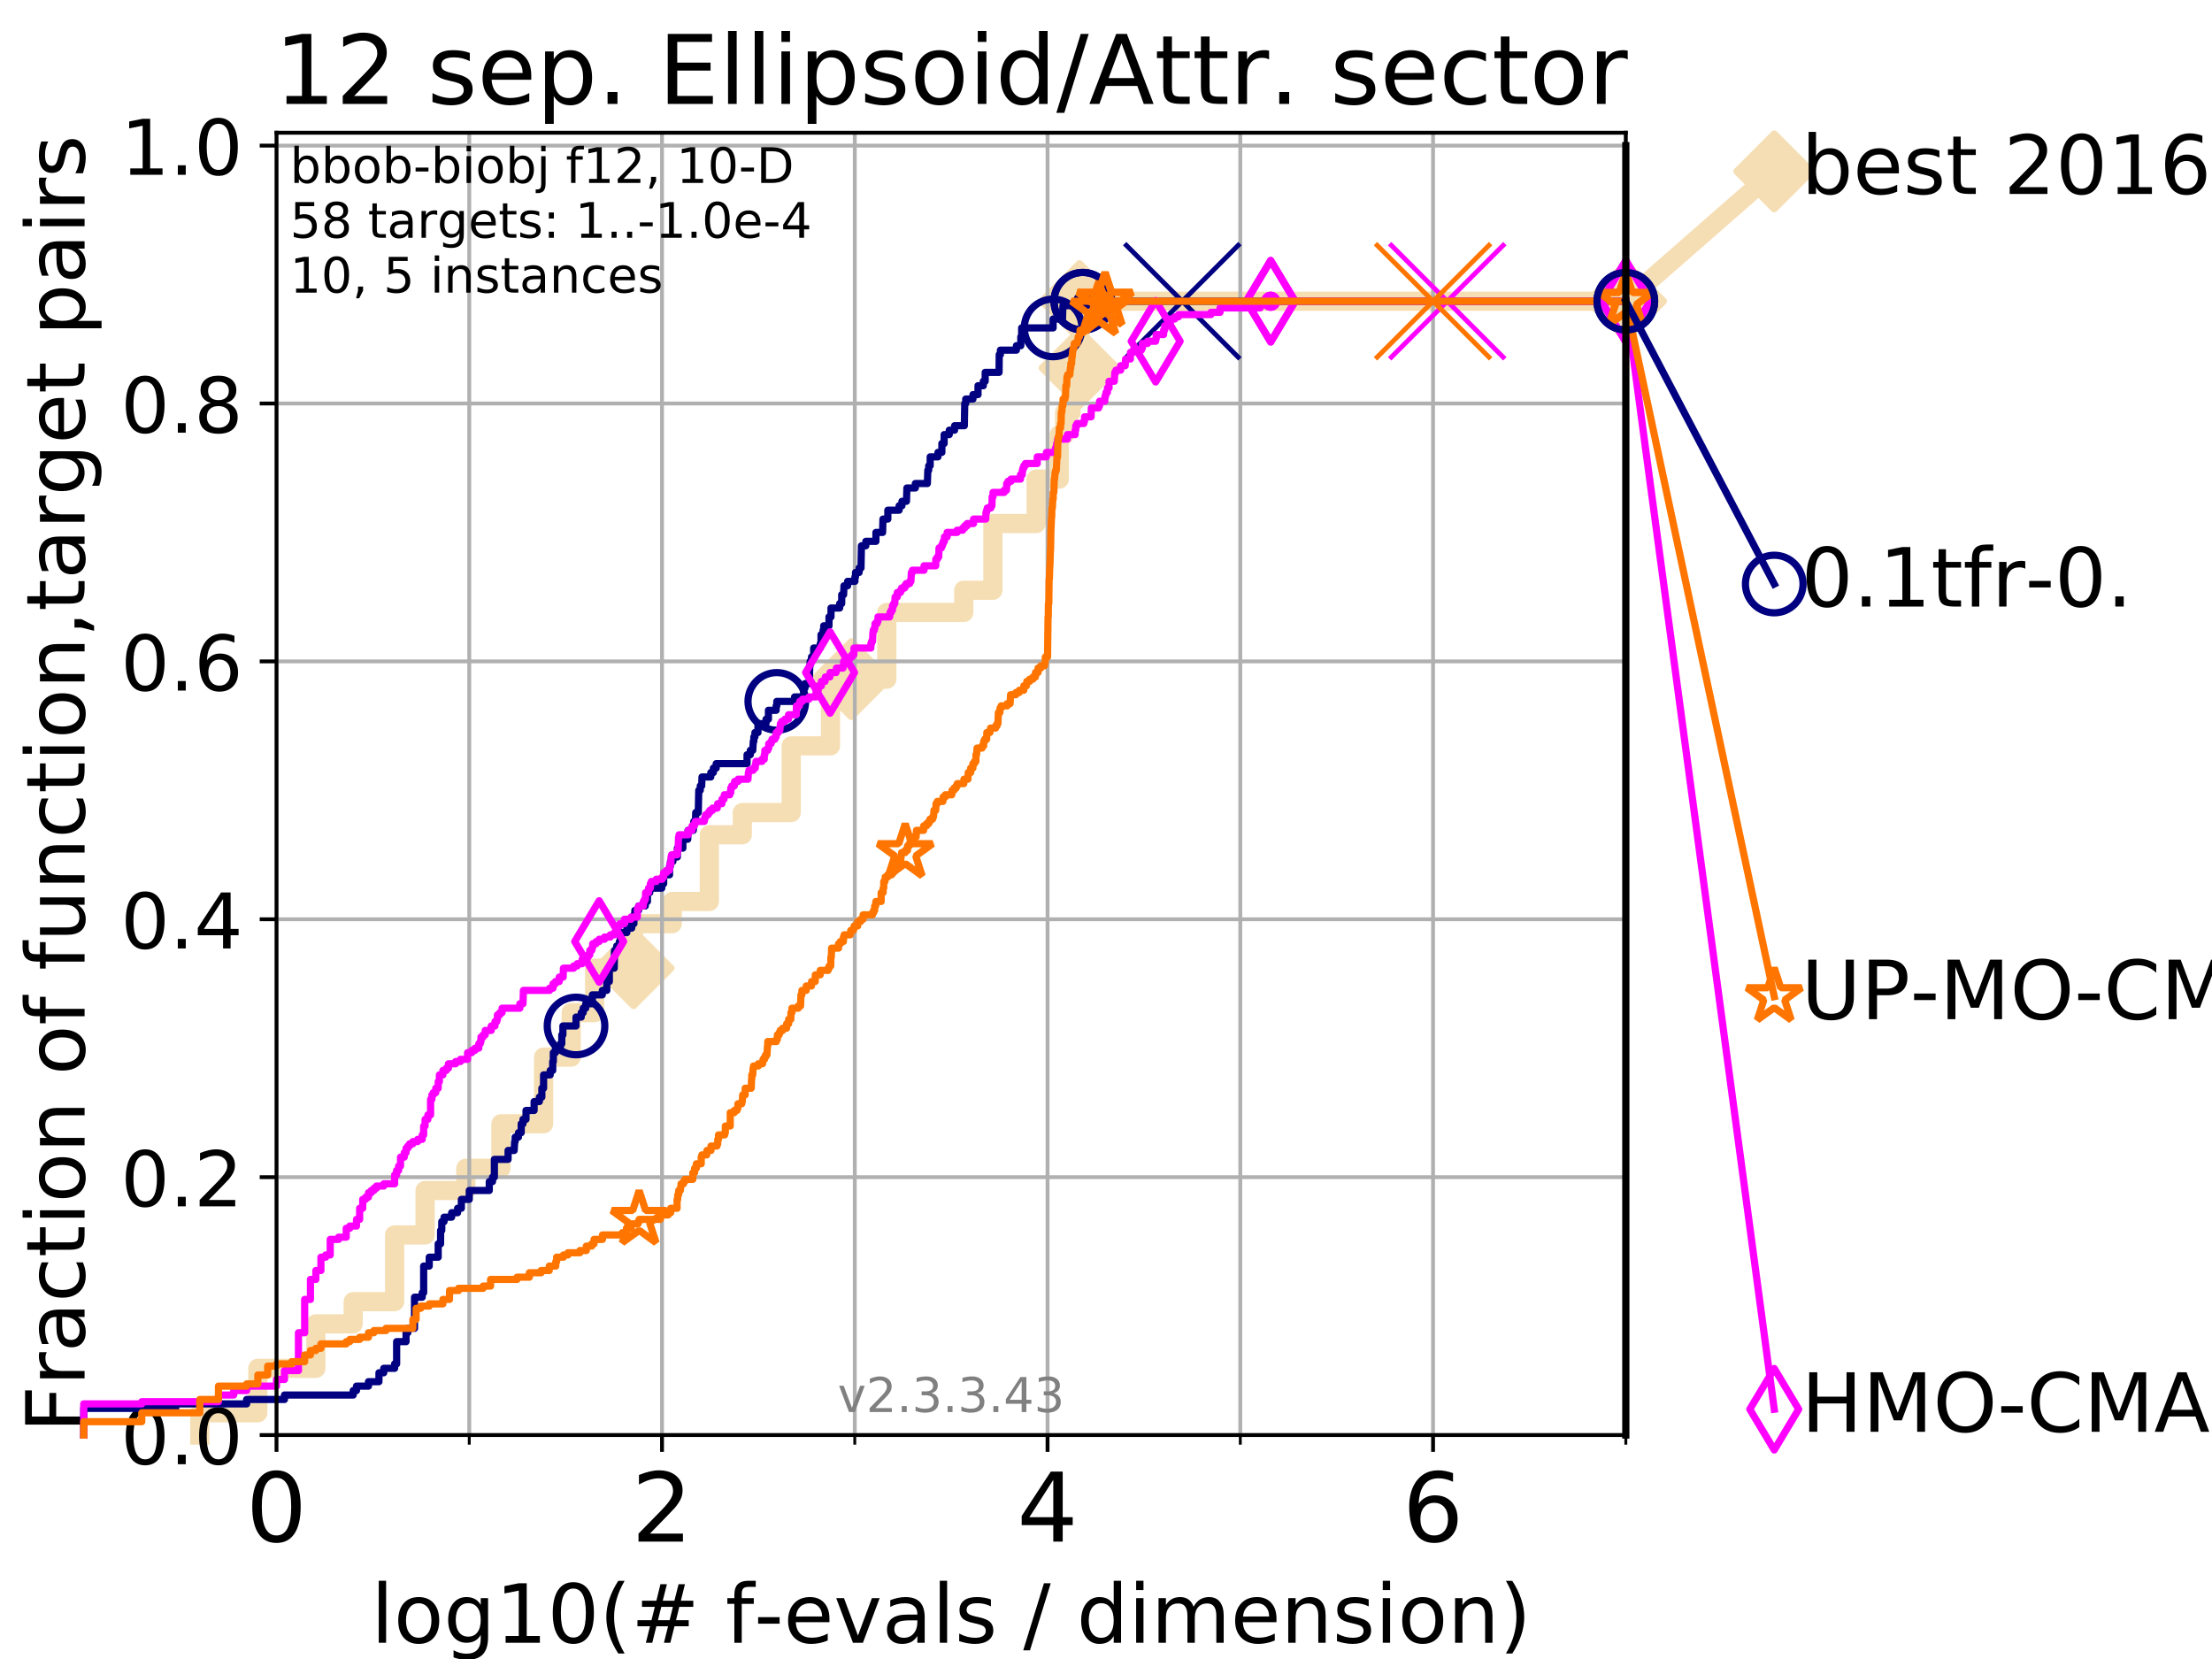 <?xml version="1.0" encoding="utf-8" standalone="no"?>
<!DOCTYPE svg PUBLIC "-//W3C//DTD SVG 1.1//EN"
  "http://www.w3.org/Graphics/SVG/1.1/DTD/svg11.dtd">
<!-- Created with matplotlib (https://matplotlib.org/) -->
<svg height="345.6pt" version="1.1" viewBox="0 0 460.8 345.6" width="460.8pt" xmlns="http://www.w3.org/2000/svg" xmlns:xlink="http://www.w3.org/1999/xlink">
 <defs>
  <style type="text/css">
*{stroke-linecap:butt;stroke-linejoin:round;}
  </style>
 </defs>
 <g id="figure_1">
  <g id="patch_1">
   <path d="M 0 345.6 
L 460.8 345.6 
L 460.8 0 
L 0 0 
z
" style="fill:#ffffff;"/>
  </g>
  <g id="axes_1">
   <g id="patch_2">
    <path d="M 57.6 298.944 
L 338.688 298.944 
L 338.688 27.648 
L 57.6 27.648 
z
" style="fill:#ffffff;"/>
   </g>
   <g id="line2d_1">
    <path d="M 41.621 298.944 
L 41.621 294.313 
L 53.709 294.313 
L 53.709 285.05 
L 65.797 285.05 
L 65.797 275.788 
L 73.579 275.788 
L 73.579 271.157 
L 82.207 271.157 
L 82.207 257.263 
L 88.554 257.263 
L 88.554 248.001 
L 97.044 248.001 
L 97.044 243.37 
L 104.355 243.37 
L 104.355 234.107 
L 113.24 234.107 
L 113.24 220.214 
L 118.994 220.214 
L 118.994 210.951 
L 123.869 210.951 
L 123.869 201.689 
L 131.987 201.689 
L 131.987 192.426 
L 140.042 192.426 
L 140.042 187.795 
L 147.77 187.795 
L 147.77 173.901 
L 154.641 173.901 
L 154.641 169.27 
L 164.825 169.27 
L 164.825 155.377 
L 173.007 155.377 
L 173.007 146.114 
L 177.329 146.114 
L 177.329 141.483 
L 184.737 141.483 
L 184.737 127.589 
L 200.769 127.589 
L 200.769 122.958 
L 206.841 122.958 
L 206.841 109.065 
L 215.852 109.065 
L 215.852 99.802 
L 220.676 99.802 
L 220.676 90.54 
L 221.783 90.54 
L 221.783 85.909 
L 223.117 85.909 
L 223.117 76.646 
L 224.888 76.646 
L 224.888 62.753 
L 338.688 62.753 
" style="fill:none;stroke:#f5deb3;stroke-linecap:square;stroke-width:4;"/>
   </g>
   <g id="line2d_2">
    <defs>
     <path d="M 0 7.778 
L 7.778 0 
L 0 -7.778 
L -7.778 0 
z
" id="m9bd0b9fbb1" style="stroke:#f5deb3;stroke-linejoin:miter;stroke-width:1.5;"/>
    </defs>
    <g>
     <use style="fill:#f5deb3;stroke:#f5deb3;stroke-linejoin:miter;stroke-width:1.5;" x="131.987" xlink:href="#m9bd0b9fbb1" y="201.689"/>
     <use style="fill:#f5deb3;stroke:#f5deb3;stroke-linejoin:miter;stroke-width:1.5;" x="177.329" xlink:href="#m9bd0b9fbb1" y="141.483"/>
     <use style="fill:#f5deb3;stroke:#f5deb3;stroke-linejoin:miter;stroke-width:1.5;" x="224.888" xlink:href="#m9bd0b9fbb1" y="76.646"/>
     <use style="fill:#f5deb3;stroke:#f5deb3;stroke-linejoin:miter;stroke-width:1.5;" x="224.888" xlink:href="#m9bd0b9fbb1" y="62.753"/>
     <use style="fill:#f5deb3;stroke:#f5deb3;stroke-linejoin:miter;stroke-width:1.5;" x="224.888" xlink:href="#m9bd0b9fbb1" y="62.753"/>
     <use style="fill:#f5deb3;stroke:#f5deb3;stroke-linejoin:miter;stroke-width:1.5;" x="338.688" xlink:href="#m9bd0b9fbb1" y="62.753"/>
    </g>
   </g>
   <g id="line2d_3">
    <path style="fill:none;stroke:#f5deb3;stroke-linecap:square;stroke-width:4;"/>
    <g/>
   </g>
   <g id="line2d_4">
    <path d="M 338.688 62.753 
L 369.608 35.706 
" style="fill:none;stroke:#f5deb3;stroke-linecap:square;stroke-width:4;"/>
    <g>
     <use style="fill:#f5deb3;stroke:#f5deb3;stroke-linejoin:miter;stroke-width:1.5;" x="338.688" xlink:href="#m9bd0b9fbb1" y="62.753"/>
     <use style="fill:#f5deb3;stroke:#f5deb3;stroke-linejoin:miter;stroke-width:1.5;" x="369.608" xlink:href="#m9bd0b9fbb1" y="35.706"/>
    </g>
   </g>
   <g id="matplotlib.axis_1">
    <g id="xtick_1">
     <g id="line2d_5">
      <path clip-path="url(#p96ec592608)" d="M 57.6 298.944 
L 57.6 27.648 
" style="fill:none;stroke:#b0b0b0;stroke-linecap:square;stroke-width:0.8;"/>
     </g>
     <g id="line2d_6">
      <defs>
       <path d="M 0 0 
L 0 3.5 
" id="ma87064e663" style="stroke:#000000;stroke-width:0.8;"/>
      </defs>
      <g>
       <use style="stroke:#000000;stroke-width:0.8;" x="57.6" xlink:href="#ma87064e663" y="298.944"/>
      </g>
     </g>
     <g id="text_1">
      <!-- 0 -->
      <defs>
       <path d="M 31.781 66.406 
Q 24.172 66.406 20.328 58.906 
Q 16.5 51.422 16.5 36.375 
Q 16.5 21.391 20.328 13.891 
Q 24.172 6.391 31.781 6.391 
Q 39.453 6.391 43.281 13.891 
Q 47.125 21.391 47.125 36.375 
Q 47.125 51.422 43.281 58.906 
Q 39.453 66.406 31.781 66.406 
z
M 31.781 74.219 
Q 44.047 74.219 50.516 64.516 
Q 56.984 54.828 56.984 36.375 
Q 56.984 17.969 50.516 8.266 
Q 44.047 -1.422 31.781 -1.422 
Q 19.531 -1.422 13.062 8.266 
Q 6.594 17.969 6.594 36.375 
Q 6.594 54.828 13.062 64.516 
Q 19.531 74.219 31.781 74.219 
z
" id="DejaVuSans-48"/>
      </defs>
      <g transform="translate(51.237 321.141)scale(0.2 -0.2)">
       <use xlink:href="#DejaVuSans-48"/>
      </g>
     </g>
    </g>
    <g id="xtick_2">
     <g id="line2d_7">
      <path clip-path="url(#p96ec592608)" d="M 137.911 298.944 
L 137.911 27.648 
" style="fill:none;stroke:#b0b0b0;stroke-linecap:square;stroke-width:0.8;"/>
     </g>
     <g id="line2d_8">
      <g>
       <use style="stroke:#000000;stroke-width:0.8;" x="137.911" xlink:href="#ma87064e663" y="298.944"/>
      </g>
     </g>
     <g id="text_2">
      <!-- 2 -->
      <defs>
       <path d="M 19.188 8.297 
L 53.609 8.297 
L 53.609 0 
L 7.328 0 
L 7.328 8.297 
Q 12.938 14.109 22.625 23.891 
Q 32.328 33.688 34.812 36.531 
Q 39.547 41.844 41.422 45.531 
Q 43.312 49.219 43.312 52.781 
Q 43.312 58.594 39.234 62.25 
Q 35.156 65.922 28.609 65.922 
Q 23.969 65.922 18.812 64.312 
Q 13.672 62.703 7.812 59.422 
L 7.812 69.391 
Q 13.766 71.781 18.938 73 
Q 24.125 74.219 28.422 74.219 
Q 39.75 74.219 46.484 68.547 
Q 53.219 62.891 53.219 53.422 
Q 53.219 48.922 51.531 44.891 
Q 49.859 40.875 45.406 35.406 
Q 44.188 33.984 37.641 27.219 
Q 31.109 20.453 19.188 8.297 
z
" id="DejaVuSans-50"/>
      </defs>
      <g transform="translate(131.548 321.141)scale(0.2 -0.2)">
       <use xlink:href="#DejaVuSans-50"/>
      </g>
     </g>
    </g>
    <g id="xtick_3">
     <g id="line2d_9">
      <path clip-path="url(#p96ec592608)" d="M 218.222 298.944 
L 218.222 27.648 
" style="fill:none;stroke:#b0b0b0;stroke-linecap:square;stroke-width:0.8;"/>
     </g>
     <g id="line2d_10">
      <g>
       <use style="stroke:#000000;stroke-width:0.8;" x="218.222" xlink:href="#ma87064e663" y="298.944"/>
      </g>
     </g>
     <g id="text_3">
      <!-- 4 -->
      <defs>
       <path d="M 37.797 64.312 
L 12.891 25.391 
L 37.797 25.391 
z
M 35.203 72.906 
L 47.609 72.906 
L 47.609 25.391 
L 58.016 25.391 
L 58.016 17.188 
L 47.609 17.188 
L 47.609 0 
L 37.797 0 
L 37.797 17.188 
L 4.891 17.188 
L 4.891 26.703 
z
" id="DejaVuSans-52"/>
      </defs>
      <g transform="translate(211.859 321.141)scale(0.2 -0.2)">
       <use xlink:href="#DejaVuSans-52"/>
      </g>
     </g>
    </g>
    <g id="xtick_4">
     <g id="line2d_11">
      <path clip-path="url(#p96ec592608)" d="M 298.533 298.944 
L 298.533 27.648 
" style="fill:none;stroke:#b0b0b0;stroke-linecap:square;stroke-width:0.8;"/>
     </g>
     <g id="line2d_12">
      <g>
       <use style="stroke:#000000;stroke-width:0.8;" x="298.533" xlink:href="#ma87064e663" y="298.944"/>
      </g>
     </g>
     <g id="text_4">
      <!-- 6 -->
      <defs>
       <path d="M 33.016 40.375 
Q 26.375 40.375 22.484 35.828 
Q 18.609 31.297 18.609 23.391 
Q 18.609 15.531 22.484 10.953 
Q 26.375 6.391 33.016 6.391 
Q 39.656 6.391 43.531 10.953 
Q 47.406 15.531 47.406 23.391 
Q 47.406 31.297 43.531 35.828 
Q 39.656 40.375 33.016 40.375 
z
M 52.594 71.297 
L 52.594 62.312 
Q 48.875 64.062 45.094 64.984 
Q 41.312 65.922 37.594 65.922 
Q 27.828 65.922 22.672 59.328 
Q 17.531 52.734 16.797 39.406 
Q 19.672 43.656 24.016 45.922 
Q 28.375 48.188 33.594 48.188 
Q 44.578 48.188 50.953 41.516 
Q 57.328 34.859 57.328 23.391 
Q 57.328 12.156 50.688 5.359 
Q 44.047 -1.422 33.016 -1.422 
Q 20.359 -1.422 13.672 8.266 
Q 6.984 17.969 6.984 36.375 
Q 6.984 53.656 15.188 63.938 
Q 23.391 74.219 37.203 74.219 
Q 40.922 74.219 44.703 73.484 
Q 48.484 72.75 52.594 71.297 
z
" id="DejaVuSans-54"/>
      </defs>
      <g transform="translate(292.17 321.141)scale(0.2 -0.2)">
       <use xlink:href="#DejaVuSans-54"/>
      </g>
     </g>
    </g>
    <g id="xtick_5">
     <g id="line2d_13">
      <path clip-path="url(#p96ec592608)" d="M 97.755 298.944 
L 97.755 27.648 
" style="fill:none;stroke:#b0b0b0;stroke-linecap:square;stroke-width:0.8;"/>
     </g>
     <g id="line2d_14">
      <defs>
       <path d="M 0 0 
L 0 2 
" id="mb241724ffe" style="stroke:#000000;stroke-width:0.6;"/>
      </defs>
      <g>
       <use style="stroke:#000000;stroke-width:0.6;" x="97.755" xlink:href="#mb241724ffe" y="298.944"/>
      </g>
     </g>
    </g>
    <g id="xtick_6">
     <g id="line2d_15">
      <path clip-path="url(#p96ec592608)" d="M 178.066 298.944 
L 178.066 27.648 
" style="fill:none;stroke:#b0b0b0;stroke-linecap:square;stroke-width:0.8;"/>
     </g>
     <g id="line2d_16">
      <g>
       <use style="stroke:#000000;stroke-width:0.6;" x="178.066" xlink:href="#mb241724ffe" y="298.944"/>
      </g>
     </g>
    </g>
    <g id="xtick_7">
     <g id="line2d_17">
      <path clip-path="url(#p96ec592608)" d="M 258.377 298.944 
L 258.377 27.648 
" style="fill:none;stroke:#b0b0b0;stroke-linecap:square;stroke-width:0.8;"/>
     </g>
     <g id="line2d_18">
      <g>
       <use style="stroke:#000000;stroke-width:0.6;" x="258.377" xlink:href="#mb241724ffe" y="298.944"/>
      </g>
     </g>
    </g>
    <g id="xtick_8">
     <g id="line2d_19">
      <path clip-path="url(#p96ec592608)" d="M 338.688 298.944 
L 338.688 27.648 
" style="fill:none;stroke:#b0b0b0;stroke-linecap:square;stroke-width:0.8;"/>
     </g>
     <g id="line2d_20">
      <g>
       <use style="stroke:#000000;stroke-width:0.6;" x="338.688" xlink:href="#mb241724ffe" y="298.944"/>
      </g>
     </g>
    </g>
    <g id="text_5">
     <!-- log10(# f-evals / dimension) -->
     <defs>
      <path d="M 9.422 75.984 
L 18.406 75.984 
L 18.406 0 
L 9.422 0 
z
" id="DejaVuSans-108"/>
      <path d="M 30.609 48.391 
Q 23.391 48.391 19.188 42.75 
Q 14.984 37.109 14.984 27.297 
Q 14.984 17.484 19.156 11.844 
Q 23.344 6.203 30.609 6.203 
Q 37.797 6.203 41.984 11.859 
Q 46.188 17.531 46.188 27.297 
Q 46.188 37.016 41.984 42.703 
Q 37.797 48.391 30.609 48.391 
z
M 30.609 56 
Q 42.328 56 49.016 48.375 
Q 55.719 40.766 55.719 27.297 
Q 55.719 13.875 49.016 6.219 
Q 42.328 -1.422 30.609 -1.422 
Q 18.844 -1.422 12.172 6.219 
Q 5.516 13.875 5.516 27.297 
Q 5.516 40.766 12.172 48.375 
Q 18.844 56 30.609 56 
z
" id="DejaVuSans-111"/>
      <path d="M 45.406 27.984 
Q 45.406 37.75 41.375 43.109 
Q 37.359 48.484 30.078 48.484 
Q 22.859 48.484 18.828 43.109 
Q 14.797 37.75 14.797 27.984 
Q 14.797 18.266 18.828 12.891 
Q 22.859 7.516 30.078 7.516 
Q 37.359 7.516 41.375 12.891 
Q 45.406 18.266 45.406 27.984 
z
M 54.391 6.781 
Q 54.391 -7.172 48.188 -13.984 
Q 42 -20.797 29.203 -20.797 
Q 24.469 -20.797 20.266 -20.094 
Q 16.062 -19.391 12.109 -17.922 
L 12.109 -9.188 
Q 16.062 -11.328 19.922 -12.344 
Q 23.781 -13.375 27.781 -13.375 
Q 36.625 -13.375 41.016 -8.766 
Q 45.406 -4.156 45.406 5.172 
L 45.406 9.625 
Q 42.625 4.781 38.281 2.391 
Q 33.938 0 27.875 0 
Q 17.828 0 11.672 7.656 
Q 5.516 15.328 5.516 27.984 
Q 5.516 40.672 11.672 48.328 
Q 17.828 56 27.875 56 
Q 33.938 56 38.281 53.609 
Q 42.625 51.219 45.406 46.391 
L 45.406 54.688 
L 54.391 54.688 
z
" id="DejaVuSans-103"/>
      <path d="M 12.406 8.297 
L 28.516 8.297 
L 28.516 63.922 
L 10.984 60.406 
L 10.984 69.391 
L 28.422 72.906 
L 38.281 72.906 
L 38.281 8.297 
L 54.391 8.297 
L 54.391 0 
L 12.406 0 
z
" id="DejaVuSans-49"/>
      <path d="M 31 75.875 
Q 24.469 64.656 21.281 53.656 
Q 18.109 42.672 18.109 31.391 
Q 18.109 20.125 21.312 9.062 
Q 24.516 -2 31 -13.188 
L 23.188 -13.188 
Q 15.875 -1.703 12.234 9.375 
Q 8.594 20.453 8.594 31.391 
Q 8.594 42.281 12.203 53.312 
Q 15.828 64.359 23.188 75.875 
z
" id="DejaVuSans-40"/>
      <path d="M 51.125 44 
L 36.922 44 
L 32.812 27.688 
L 47.125 27.688 
z
M 43.797 71.781 
L 38.719 51.516 
L 52.984 51.516 
L 58.109 71.781 
L 65.922 71.781 
L 60.891 51.516 
L 76.125 51.516 
L 76.125 44 
L 58.984 44 
L 54.984 27.688 
L 70.516 27.688 
L 70.516 20.219 
L 53.078 20.219 
L 48 0 
L 40.188 0 
L 45.219 20.219 
L 30.906 20.219 
L 25.875 0 
L 18.016 0 
L 23.094 20.219 
L 7.719 20.219 
L 7.719 27.688 
L 24.906 27.688 
L 29 44 
L 13.281 44 
L 13.281 51.516 
L 30.906 51.516 
L 35.891 71.781 
z
" id="DejaVuSans-35"/>
      <path id="DejaVuSans-32"/>
      <path d="M 37.109 75.984 
L 37.109 68.5 
L 28.516 68.5 
Q 23.688 68.5 21.797 66.547 
Q 19.922 64.594 19.922 59.516 
L 19.922 54.688 
L 34.719 54.688 
L 34.719 47.703 
L 19.922 47.703 
L 19.922 0 
L 10.891 0 
L 10.891 47.703 
L 2.297 47.703 
L 2.297 54.688 
L 10.891 54.688 
L 10.891 58.5 
Q 10.891 67.625 15.141 71.797 
Q 19.391 75.984 28.609 75.984 
z
" id="DejaVuSans-102"/>
      <path d="M 4.891 31.391 
L 31.203 31.391 
L 31.203 23.391 
L 4.891 23.391 
z
" id="DejaVuSans-45"/>
      <path d="M 56.203 29.594 
L 56.203 25.203 
L 14.891 25.203 
Q 15.484 15.922 20.484 11.062 
Q 25.484 6.203 34.422 6.203 
Q 39.594 6.203 44.453 7.469 
Q 49.312 8.734 54.109 11.281 
L 54.109 2.781 
Q 49.266 0.734 44.188 -0.344 
Q 39.109 -1.422 33.891 -1.422 
Q 20.797 -1.422 13.156 6.188 
Q 5.516 13.812 5.516 26.812 
Q 5.516 40.234 12.766 48.109 
Q 20.016 56 32.328 56 
Q 43.359 56 49.781 48.891 
Q 56.203 41.797 56.203 29.594 
z
M 47.219 32.234 
Q 47.125 39.594 43.094 43.984 
Q 39.062 48.391 32.422 48.391 
Q 24.906 48.391 20.391 44.141 
Q 15.875 39.891 15.188 32.172 
z
" id="DejaVuSans-101"/>
      <path d="M 2.984 54.688 
L 12.5 54.688 
L 29.594 8.797 
L 46.688 54.688 
L 56.203 54.688 
L 35.688 0 
L 23.484 0 
z
" id="DejaVuSans-118"/>
      <path d="M 34.281 27.484 
Q 23.391 27.484 19.188 25 
Q 14.984 22.516 14.984 16.5 
Q 14.984 11.719 18.141 8.906 
Q 21.297 6.109 26.703 6.109 
Q 34.188 6.109 38.703 11.406 
Q 43.219 16.703 43.219 25.484 
L 43.219 27.484 
z
M 52.203 31.203 
L 52.203 0 
L 43.219 0 
L 43.219 8.297 
Q 40.141 3.328 35.547 0.953 
Q 30.953 -1.422 24.312 -1.422 
Q 15.922 -1.422 10.953 3.297 
Q 6 8.016 6 15.922 
Q 6 25.141 12.172 29.828 
Q 18.359 34.516 30.609 34.516 
L 43.219 34.516 
L 43.219 35.406 
Q 43.219 41.609 39.141 45 
Q 35.062 48.391 27.688 48.391 
Q 23 48.391 18.547 47.266 
Q 14.109 46.141 10.016 43.891 
L 10.016 52.203 
Q 14.938 54.109 19.578 55.047 
Q 24.219 56 28.609 56 
Q 40.484 56 46.344 49.844 
Q 52.203 43.703 52.203 31.203 
z
" id="DejaVuSans-97"/>
      <path d="M 44.281 53.078 
L 44.281 44.578 
Q 40.484 46.531 36.375 47.5 
Q 32.281 48.484 27.875 48.484 
Q 21.188 48.484 17.844 46.438 
Q 14.5 44.391 14.5 40.281 
Q 14.5 37.156 16.891 35.375 
Q 19.281 33.594 26.516 31.984 
L 29.594 31.297 
Q 39.156 29.25 43.188 25.516 
Q 47.219 21.781 47.219 15.094 
Q 47.219 7.469 41.188 3.016 
Q 35.156 -1.422 24.609 -1.422 
Q 20.219 -1.422 15.453 -0.562 
Q 10.688 0.297 5.422 2 
L 5.422 11.281 
Q 10.406 8.688 15.234 7.391 
Q 20.062 6.109 24.812 6.109 
Q 31.156 6.109 34.562 8.281 
Q 37.984 10.453 37.984 14.406 
Q 37.984 18.062 35.516 20.016 
Q 33.062 21.969 24.703 23.781 
L 21.578 24.516 
Q 13.234 26.266 9.516 29.906 
Q 5.812 33.547 5.812 39.891 
Q 5.812 47.609 11.281 51.797 
Q 16.75 56 26.812 56 
Q 31.781 56 36.172 55.266 
Q 40.578 54.547 44.281 53.078 
z
" id="DejaVuSans-115"/>
      <path d="M 25.391 72.906 
L 33.688 72.906 
L 8.297 -9.281 
L 0 -9.281 
z
" id="DejaVuSans-47"/>
      <path d="M 45.406 46.391 
L 45.406 75.984 
L 54.391 75.984 
L 54.391 0 
L 45.406 0 
L 45.406 8.203 
Q 42.578 3.328 38.25 0.953 
Q 33.938 -1.422 27.875 -1.422 
Q 17.969 -1.422 11.734 6.484 
Q 5.516 14.406 5.516 27.297 
Q 5.516 40.188 11.734 48.094 
Q 17.969 56 27.875 56 
Q 33.938 56 38.25 53.625 
Q 42.578 51.266 45.406 46.391 
z
M 14.797 27.297 
Q 14.797 17.391 18.875 11.75 
Q 22.953 6.109 30.078 6.109 
Q 37.203 6.109 41.297 11.75 
Q 45.406 17.391 45.406 27.297 
Q 45.406 37.203 41.297 42.844 
Q 37.203 48.484 30.078 48.484 
Q 22.953 48.484 18.875 42.844 
Q 14.797 37.203 14.797 27.297 
z
" id="DejaVuSans-100"/>
      <path d="M 9.422 54.688 
L 18.406 54.688 
L 18.406 0 
L 9.422 0 
z
M 9.422 75.984 
L 18.406 75.984 
L 18.406 64.594 
L 9.422 64.594 
z
" id="DejaVuSans-105"/>
      <path d="M 52 44.188 
Q 55.375 50.25 60.062 53.125 
Q 64.75 56 71.094 56 
Q 79.641 56 84.281 50.016 
Q 88.922 44.047 88.922 33.016 
L 88.922 0 
L 79.891 0 
L 79.891 32.719 
Q 79.891 40.578 77.094 44.375 
Q 74.312 48.188 68.609 48.188 
Q 61.625 48.188 57.562 43.547 
Q 53.516 38.922 53.516 30.906 
L 53.516 0 
L 44.484 0 
L 44.484 32.719 
Q 44.484 40.625 41.703 44.406 
Q 38.922 48.188 33.109 48.188 
Q 26.219 48.188 22.156 43.531 
Q 18.109 38.875 18.109 30.906 
L 18.109 0 
L 9.078 0 
L 9.078 54.688 
L 18.109 54.688 
L 18.109 46.188 
Q 21.188 51.219 25.484 53.609 
Q 29.781 56 35.688 56 
Q 41.656 56 45.828 52.969 
Q 50 49.953 52 44.188 
z
" id="DejaVuSans-109"/>
      <path d="M 54.891 33.016 
L 54.891 0 
L 45.906 0 
L 45.906 32.719 
Q 45.906 40.484 42.875 44.328 
Q 39.844 48.188 33.797 48.188 
Q 26.516 48.188 22.312 43.547 
Q 18.109 38.922 18.109 30.906 
L 18.109 0 
L 9.078 0 
L 9.078 54.688 
L 18.109 54.688 
L 18.109 46.188 
Q 21.344 51.125 25.703 53.562 
Q 30.078 56 35.797 56 
Q 45.219 56 50.047 50.172 
Q 54.891 44.344 54.891 33.016 
z
" id="DejaVuSans-110"/>
      <path d="M 8.016 75.875 
L 15.828 75.875 
Q 23.141 64.359 26.781 53.312 
Q 30.422 42.281 30.422 31.391 
Q 30.422 20.453 26.781 9.375 
Q 23.141 -1.703 15.828 -13.188 
L 8.016 -13.188 
Q 14.5 -2 17.703 9.062 
Q 20.906 20.125 20.906 31.391 
Q 20.906 42.672 17.703 53.656 
Q 14.5 64.656 8.016 75.875 
z
" id="DejaVuSans-41"/>
     </defs>
     <g transform="translate(77.303 342.218)scale(0.17 -0.17)">
      <use xlink:href="#DejaVuSans-108"/>
      <use x="27.783" xlink:href="#DejaVuSans-111"/>
      <use x="88.965" xlink:href="#DejaVuSans-103"/>
      <use x="152.441" xlink:href="#DejaVuSans-49"/>
      <use x="216.064" xlink:href="#DejaVuSans-48"/>
      <use x="279.688" xlink:href="#DejaVuSans-40"/>
      <use x="318.701" xlink:href="#DejaVuSans-35"/>
      <use x="402.49" xlink:href="#DejaVuSans-32"/>
      <use x="434.277" xlink:href="#DejaVuSans-102"/>
      <use x="469.404" xlink:href="#DejaVuSans-45"/>
      <use x="505.488" xlink:href="#DejaVuSans-101"/>
      <use x="567.012" xlink:href="#DejaVuSans-118"/>
      <use x="626.191" xlink:href="#DejaVuSans-97"/>
      <use x="687.471" xlink:href="#DejaVuSans-108"/>
      <use x="715.254" xlink:href="#DejaVuSans-115"/>
      <use x="767.354" xlink:href="#DejaVuSans-32"/>
      <use x="799.141" xlink:href="#DejaVuSans-47"/>
      <use x="832.832" xlink:href="#DejaVuSans-32"/>
      <use x="864.619" xlink:href="#DejaVuSans-100"/>
      <use x="928.096" xlink:href="#DejaVuSans-105"/>
      <use x="955.879" xlink:href="#DejaVuSans-109"/>
      <use x="1053.291" xlink:href="#DejaVuSans-101"/>
      <use x="1114.814" xlink:href="#DejaVuSans-110"/>
      <use x="1178.193" xlink:href="#DejaVuSans-115"/>
      <use x="1230.293" xlink:href="#DejaVuSans-105"/>
      <use x="1258.076" xlink:href="#DejaVuSans-111"/>
      <use x="1319.258" xlink:href="#DejaVuSans-110"/>
      <use x="1382.637" xlink:href="#DejaVuSans-41"/>
     </g>
    </g>
   </g>
   <g id="matplotlib.axis_2">
    <g id="ytick_1">
     <g id="line2d_21">
      <path clip-path="url(#p96ec592608)" d="M 57.6 298.944 
L 338.688 298.944 
" style="fill:none;stroke:#b0b0b0;stroke-linecap:square;stroke-width:0.8;"/>
     </g>
     <g id="line2d_22">
      <defs>
       <path d="M 0 0 
L -3.5 0 
" id="md2b84b646a" style="stroke:#000000;stroke-width:0.8;"/>
      </defs>
      <g>
       <use style="stroke:#000000;stroke-width:0.8;" x="57.6" xlink:href="#md2b84b646a" y="298.944"/>
      </g>
     </g>
     <g id="text_6">
      <!-- 0.0 -->
      <defs>
       <path d="M 10.688 12.406 
L 21 12.406 
L 21 0 
L 10.688 0 
z
" id="DejaVuSans-46"/>
      </defs>
      <g transform="translate(25.155 305.023)scale(0.16 -0.16)">
       <use xlink:href="#DejaVuSans-48"/>
       <use x="63.623" xlink:href="#DejaVuSans-46"/>
       <use x="95.41" xlink:href="#DejaVuSans-48"/>
      </g>
     </g>
    </g>
    <g id="ytick_2">
     <g id="line2d_23">
      <path clip-path="url(#p96ec592608)" d="M 57.6 245.222 
L 338.688 245.222 
" style="fill:none;stroke:#b0b0b0;stroke-linecap:square;stroke-width:0.8;"/>
     </g>
     <g id="line2d_24">
      <g>
       <use style="stroke:#000000;stroke-width:0.8;" x="57.6" xlink:href="#md2b84b646a" y="245.222"/>
      </g>
     </g>
     <g id="text_7">
      <!-- 0.2 -->
      <g transform="translate(25.155 251.301)scale(0.16 -0.16)">
       <use xlink:href="#DejaVuSans-48"/>
       <use x="63.623" xlink:href="#DejaVuSans-46"/>
       <use x="95.41" xlink:href="#DejaVuSans-50"/>
      </g>
     </g>
    </g>
    <g id="ytick_3">
     <g id="line2d_25">
      <path clip-path="url(#p96ec592608)" d="M 57.6 191.5 
L 338.688 191.5 
" style="fill:none;stroke:#b0b0b0;stroke-linecap:square;stroke-width:0.8;"/>
     </g>
     <g id="line2d_26">
      <g>
       <use style="stroke:#000000;stroke-width:0.8;" x="57.6" xlink:href="#md2b84b646a" y="191.5"/>
      </g>
     </g>
     <g id="text_8">
      <!-- 0.4 -->
      <g transform="translate(25.155 197.579)scale(0.16 -0.16)">
       <use xlink:href="#DejaVuSans-48"/>
       <use x="63.623" xlink:href="#DejaVuSans-46"/>
       <use x="95.41" xlink:href="#DejaVuSans-52"/>
      </g>
     </g>
    </g>
    <g id="ytick_4">
     <g id="line2d_27">
      <path clip-path="url(#p96ec592608)" d="M 57.6 137.778 
L 338.688 137.778 
" style="fill:none;stroke:#b0b0b0;stroke-linecap:square;stroke-width:0.8;"/>
     </g>
     <g id="line2d_28">
      <g>
       <use style="stroke:#000000;stroke-width:0.8;" x="57.6" xlink:href="#md2b84b646a" y="137.778"/>
      </g>
     </g>
     <g id="text_9">
      <!-- 0.6 -->
      <g transform="translate(25.155 143.857)scale(0.16 -0.16)">
       <use xlink:href="#DejaVuSans-48"/>
       <use x="63.623" xlink:href="#DejaVuSans-46"/>
       <use x="95.41" xlink:href="#DejaVuSans-54"/>
      </g>
     </g>
    </g>
    <g id="ytick_5">
     <g id="line2d_29">
      <path clip-path="url(#p96ec592608)" d="M 57.6 84.056 
L 338.688 84.056 
" style="fill:none;stroke:#b0b0b0;stroke-linecap:square;stroke-width:0.8;"/>
     </g>
     <g id="line2d_30">
      <g>
       <use style="stroke:#000000;stroke-width:0.8;" x="57.6" xlink:href="#md2b84b646a" y="84.056"/>
      </g>
     </g>
     <g id="text_10">
      <!-- 0.8 -->
      <defs>
       <path d="M 31.781 34.625 
Q 24.75 34.625 20.719 30.859 
Q 16.703 27.094 16.703 20.516 
Q 16.703 13.922 20.719 10.156 
Q 24.75 6.391 31.781 6.391 
Q 38.812 6.391 42.859 10.172 
Q 46.922 13.969 46.922 20.516 
Q 46.922 27.094 42.891 30.859 
Q 38.875 34.625 31.781 34.625 
z
M 21.922 38.812 
Q 15.578 40.375 12.031 44.719 
Q 8.5 49.078 8.5 55.328 
Q 8.5 64.062 14.719 69.141 
Q 20.953 74.219 31.781 74.219 
Q 42.672 74.219 48.875 69.141 
Q 55.078 64.062 55.078 55.328 
Q 55.078 49.078 51.531 44.719 
Q 48 40.375 41.703 38.812 
Q 48.828 37.156 52.797 32.312 
Q 56.781 27.484 56.781 20.516 
Q 56.781 9.906 50.312 4.234 
Q 43.844 -1.422 31.781 -1.422 
Q 19.734 -1.422 13.25 4.234 
Q 6.781 9.906 6.781 20.516 
Q 6.781 27.484 10.781 32.312 
Q 14.797 37.156 21.922 38.812 
z
M 18.312 54.391 
Q 18.312 48.734 21.844 45.562 
Q 25.391 42.391 31.781 42.391 
Q 38.141 42.391 41.719 45.562 
Q 45.312 48.734 45.312 54.391 
Q 45.312 60.062 41.719 63.234 
Q 38.141 66.406 31.781 66.406 
Q 25.391 66.406 21.844 63.234 
Q 18.312 60.062 18.312 54.391 
z
" id="DejaVuSans-56"/>
      </defs>
      <g transform="translate(25.155 90.135)scale(0.16 -0.16)">
       <use xlink:href="#DejaVuSans-48"/>
       <use x="63.623" xlink:href="#DejaVuSans-46"/>
       <use x="95.41" xlink:href="#DejaVuSans-56"/>
      </g>
     </g>
    </g>
    <g id="ytick_6">
     <g id="line2d_31">
      <path clip-path="url(#p96ec592608)" d="M 57.6 30.334 
L 338.688 30.334 
" style="fill:none;stroke:#b0b0b0;stroke-linecap:square;stroke-width:0.8;"/>
     </g>
     <g id="line2d_32">
      <g>
       <use style="stroke:#000000;stroke-width:0.8;" x="57.6" xlink:href="#md2b84b646a" y="30.334"/>
      </g>
     </g>
     <g id="text_11">
      <!-- 1.0 -->
      <g transform="translate(25.155 36.413)scale(0.16 -0.16)">
       <use xlink:href="#DejaVuSans-49"/>
       <use x="63.623" xlink:href="#DejaVuSans-46"/>
       <use x="95.41" xlink:href="#DejaVuSans-48"/>
      </g>
     </g>
    </g>
    <g id="text_12">
     <!-- Fraction of function,target pairs -->
     <defs>
      <path d="M 9.812 72.906 
L 51.703 72.906 
L 51.703 64.594 
L 19.672 64.594 
L 19.672 43.109 
L 48.578 43.109 
L 48.578 34.812 
L 19.672 34.812 
L 19.672 0 
L 9.812 0 
z
" id="DejaVuSans-70"/>
      <path d="M 41.109 46.297 
Q 39.594 47.172 37.812 47.578 
Q 36.031 48 33.891 48 
Q 26.266 48 22.188 43.047 
Q 18.109 38.094 18.109 28.812 
L 18.109 0 
L 9.078 0 
L 9.078 54.688 
L 18.109 54.688 
L 18.109 46.188 
Q 20.953 51.172 25.484 53.578 
Q 30.031 56 36.531 56 
Q 37.453 56 38.578 55.875 
Q 39.703 55.766 41.062 55.516 
z
" id="DejaVuSans-114"/>
      <path d="M 48.781 52.594 
L 48.781 44.188 
Q 44.969 46.297 41.141 47.344 
Q 37.312 48.391 33.406 48.391 
Q 24.656 48.391 19.812 42.844 
Q 14.984 37.312 14.984 27.297 
Q 14.984 17.281 19.812 11.734 
Q 24.656 6.203 33.406 6.203 
Q 37.312 6.203 41.141 7.25 
Q 44.969 8.297 48.781 10.406 
L 48.781 2.094 
Q 45.016 0.344 40.984 -0.531 
Q 36.969 -1.422 32.422 -1.422 
Q 20.062 -1.422 12.781 6.344 
Q 5.516 14.109 5.516 27.297 
Q 5.516 40.672 12.859 48.328 
Q 20.219 56 33.016 56 
Q 37.156 56 41.109 55.141 
Q 45.062 54.297 48.781 52.594 
z
" id="DejaVuSans-99"/>
      <path d="M 18.312 70.219 
L 18.312 54.688 
L 36.812 54.688 
L 36.812 47.703 
L 18.312 47.703 
L 18.312 18.016 
Q 18.312 11.328 20.141 9.422 
Q 21.969 7.516 27.594 7.516 
L 36.812 7.516 
L 36.812 0 
L 27.594 0 
Q 17.188 0 13.234 3.875 
Q 9.281 7.766 9.281 18.016 
L 9.281 47.703 
L 2.688 47.703 
L 2.688 54.688 
L 9.281 54.688 
L 9.281 70.219 
z
" id="DejaVuSans-116"/>
      <path d="M 8.5 21.578 
L 8.5 54.688 
L 17.484 54.688 
L 17.484 21.922 
Q 17.484 14.156 20.5 10.266 
Q 23.531 6.391 29.594 6.391 
Q 36.859 6.391 41.078 11.031 
Q 45.312 15.672 45.312 23.688 
L 45.312 54.688 
L 54.297 54.688 
L 54.297 0 
L 45.312 0 
L 45.312 8.406 
Q 42.047 3.422 37.719 1 
Q 33.406 -1.422 27.688 -1.422 
Q 18.266 -1.422 13.375 4.438 
Q 8.5 10.297 8.5 21.578 
z
M 31.109 56 
z
" id="DejaVuSans-117"/>
      <path d="M 11.719 12.406 
L 22.016 12.406 
L 22.016 4 
L 14.016 -11.625 
L 7.719 -11.625 
L 11.719 4 
z
" id="DejaVuSans-44"/>
      <path d="M 18.109 8.203 
L 18.109 -20.797 
L 9.078 -20.797 
L 9.078 54.688 
L 18.109 54.688 
L 18.109 46.391 
Q 20.953 51.266 25.266 53.625 
Q 29.594 56 35.594 56 
Q 45.562 56 51.781 48.094 
Q 58.016 40.188 58.016 27.297 
Q 58.016 14.406 51.781 6.484 
Q 45.562 -1.422 35.594 -1.422 
Q 29.594 -1.422 25.266 0.953 
Q 20.953 3.328 18.109 8.203 
z
M 48.688 27.297 
Q 48.688 37.203 44.609 42.844 
Q 40.531 48.484 33.406 48.484 
Q 26.266 48.484 22.188 42.844 
Q 18.109 37.203 18.109 27.297 
Q 18.109 17.391 22.188 11.75 
Q 26.266 6.109 33.406 6.109 
Q 40.531 6.109 44.609 11.75 
Q 48.688 17.391 48.688 27.297 
z
" id="DejaVuSans-112"/>
     </defs>
     <g transform="translate(17.62 298.435)rotate(-90)scale(0.17 -0.17)">
      <use xlink:href="#DejaVuSans-70"/>
      <use x="57.41" xlink:href="#DejaVuSans-114"/>
      <use x="98.523" xlink:href="#DejaVuSans-97"/>
      <use x="159.803" xlink:href="#DejaVuSans-99"/>
      <use x="214.783" xlink:href="#DejaVuSans-116"/>
      <use x="253.992" xlink:href="#DejaVuSans-105"/>
      <use x="281.775" xlink:href="#DejaVuSans-111"/>
      <use x="342.957" xlink:href="#DejaVuSans-110"/>
      <use x="406.336" xlink:href="#DejaVuSans-32"/>
      <use x="438.123" xlink:href="#DejaVuSans-111"/>
      <use x="499.305" xlink:href="#DejaVuSans-102"/>
      <use x="534.51" xlink:href="#DejaVuSans-32"/>
      <use x="566.297" xlink:href="#DejaVuSans-102"/>
      <use x="601.502" xlink:href="#DejaVuSans-117"/>
      <use x="664.881" xlink:href="#DejaVuSans-110"/>
      <use x="728.26" xlink:href="#DejaVuSans-99"/>
      <use x="783.24" xlink:href="#DejaVuSans-116"/>
      <use x="822.449" xlink:href="#DejaVuSans-105"/>
      <use x="850.232" xlink:href="#DejaVuSans-111"/>
      <use x="911.414" xlink:href="#DejaVuSans-110"/>
      <use x="974.793" xlink:href="#DejaVuSans-44"/>
      <use x="1006.58" xlink:href="#DejaVuSans-116"/>
      <use x="1045.789" xlink:href="#DejaVuSans-97"/>
      <use x="1107.068" xlink:href="#DejaVuSans-114"/>
      <use x="1148.166" xlink:href="#DejaVuSans-103"/>
      <use x="1211.643" xlink:href="#DejaVuSans-101"/>
      <use x="1273.166" xlink:href="#DejaVuSans-116"/>
      <use x="1312.375" xlink:href="#DejaVuSans-32"/>
      <use x="1344.162" xlink:href="#DejaVuSans-112"/>
      <use x="1407.639" xlink:href="#DejaVuSans-97"/>
      <use x="1468.918" xlink:href="#DejaVuSans-105"/>
      <use x="1496.701" xlink:href="#DejaVuSans-114"/>
      <use x="1537.814" xlink:href="#DejaVuSans-115"/>
     </g>
    </g>
   </g>
   <g id="line2d_33">
    <defs>
     <path d="M 0 1.5 
C 0.398 1.5 0.779 1.342 1.061 1.061 
C 1.342 0.779 1.5 0.398 1.5 0 
C 1.5 -0.398 1.342 -0.779 1.061 -1.061 
C 0.779 -1.342 0.398 -1.5 0 -1.5 
C -0.398 -1.5 -0.779 -1.342 -1.061 -1.061 
C -1.342 -0.779 -1.5 -0.398 -1.5 0 
C -1.5 0.398 -1.342 0.779 -1.061 1.061 
C -0.779 1.342 -0.398 1.5 0 1.5 
z
" id="m62209d6ee5" style="stroke:#f5deb3;"/>
    </defs>
    <g>
     <use style="fill:#f5deb3;stroke:#f5deb3;" x="224.888" xlink:href="#m62209d6ee5" y="62.753"/>
     <use style="fill:#f5deb3;stroke:#f5deb3;" x="224.888" xlink:href="#m62209d6ee5" y="62.753"/>
    </g>
   </g>
   <g id="line2d_34">
    <defs>
     <path d="M 0 1.5 
C 0.398 1.5 0.779 1.342 1.061 1.061 
C 1.342 0.779 1.5 0.398 1.5 0 
C 1.5 -0.398 1.342 -0.779 1.061 -1.061 
C 0.779 -1.342 0.398 -1.5 0 -1.5 
C -0.398 -1.5 -0.779 -1.342 -1.061 -1.061 
C -1.342 -0.779 -1.5 -0.398 -1.5 0 
C -1.5 0.398 -1.342 0.779 -1.061 1.061 
C -0.779 1.342 -0.398 1.5 0 1.5 
z
" id="m5fa7372979" style="stroke:#000080;"/>
    </defs>
    <g>
     <use style="fill:#000080;stroke:#000080;" x="225.571" xlink:href="#m5fa7372979" y="62.753"/>
     <use style="fill:#000080;stroke:#000080;" x="225.571" xlink:href="#m5fa7372979" y="62.753"/>
    </g>
   </g>
   <g id="line2d_35">
    <path d="M 17.445 298.944 
L 17.445 293.387 
L 36.604 293.387 
L 36.604 292.46 
L 51.38 292.46 
L 51.38 291.534 
L 59.262 291.534 
L 59.262 290.608 
L 73.579 290.608 
L 73.579 289.682 
L 74.263 289.682 
L 74.263 288.755 
L 76.759 288.755 
L 76.759 287.829 
L 78.942 287.829 
L 78.942 285.977 
L 79.939 285.977 
L 79.939 285.05 
L 82.207 285.05 
L 82.207 284.124 
L 82.627 284.124 
L 82.627 279.493 
L 84.588 279.493 
L 84.588 277.64 
L 84.956 277.64 
L 84.956 276.714 
L 86.351 276.714 
L 86.351 270.231 
L 87.952 270.231 
L 87.952 269.304 
L 88.256 269.304 
L 88.256 263.747 
L 89.419 263.747 
L 89.419 261.894 
L 91.284 261.894 
L 91.284 259.116 
L 91.783 259.116 
L 91.783 256.337 
L 92.027 256.337 
L 92.027 254.484 
L 92.504 254.484 
L 92.504 253.558 
L 94.081 253.558 
L 94.081 252.632 
L 95.327 252.632 
L 95.327 251.706 
L 96.111 251.706 
L 96.111 249.853 
L 97.755 249.853 
L 97.755 248.001 
L 101.924 248.001 
L 101.924 246.148 
L 102.597 246.148 
L 102.597 245.222 
L 102.989 245.222 
L 102.989 241.517 
L 105.843 241.517 
L 105.843 239.665 
L 107.111 239.665 
L 107.213 237.812 
L 107.314 237.812 
L 107.314 236.886 
L 108.006 236.886 
L 108.006 235.96 
L 108.578 235.96 
L 108.578 234.107 
L 108.949 234.107 
L 108.949 233.181 
L 109.58 233.181 
L 109.58 231.328 
L 111.266 231.328 
L 111.266 229.476 
L 112.356 229.476 
L 112.356 228.55 
L 112.877 228.55 
L 112.877 226.697 
L 113.24 226.697 
L 113.24 223.918 
L 114.619 223.918 
L 114.619 222.992 
L 115.141 222.992 
L 115.141 221.14 
L 115.27 221.14 
L 115.27 219.287 
L 115.711 219.287 
L 115.711 218.361 
L 116.739 218.361 
L 116.739 217.435 
L 117.03 217.435 
L 117.03 215.582 
L 117.26 215.582 
L 117.26 213.73 
L 119.997 213.73 
L 119.997 211.877 
L 121.083 211.877 
L 121.083 210.951 
L 121.49 210.951 
L 121.49 210.025 
L 122.018 210.025 
L 122.018 209.099 
L 123.394 209.099 
L 123.394 207.246 
L 125.471 207.246 
L 125.471 206.32 
L 126.406 206.32 
L 126.406 204.467 
L 126.937 204.467 
L 126.937 201.689 
L 127.954 201.689 
L 128.016 197.984 
L 128.471 197.984 
L 128.471 197.057 
L 129.031 197.057 
L 129.031 196.131 
L 129.233 196.131 
L 129.233 194.279 
L 130.585 194.279 
L 130.585 193.353 
L 131.591 193.353 
L 131.591 192.426 
L 132.06 192.426 
L 132.06 190.574 
L 132.254 190.574 
L 132.254 189.648 
L 133.033 189.648 
L 133.033 188.721 
L 134.429 188.721 
L 134.429 187.795 
L 134.87 187.795 
L 134.87 185.943 
L 135.362 185.943 
L 135.362 185.016 
L 137.858 185.016 
L 137.858 184.09 
L 138.256 184.09 
L 138.256 182.238 
L 139.478 182.238 
L 139.478 180.385 
L 139.668 180.385 
L 139.668 179.459 
L 140.181 179.459 
L 140.181 178.533 
L 141.105 178.533 
L 141.105 176.68 
L 142.257 176.68 
L 142.257 174.828 
L 143.273 174.828 
L 143.324 172.975 
L 144.427 172.975 
L 144.534 171.123 
L 144.877 171.123 
L 144.935 169.27 
L 145.463 169.27 
L 145.565 164.639 
L 145.877 164.639 
L 145.877 163.713 
L 146.173 163.713 
L 146.238 161.86 
L 148.074 161.86 
L 148.074 160.934 
L 148.611 160.934 
L 148.611 160.008 
L 149.196 160.008 
L 149.196 159.082 
L 155.622 159.082 
L 155.622 157.229 
L 156.309 157.229 
L 156.309 156.303 
L 156.818 156.303 
L 156.918 154.45 
L 157.035 154.45 
L 157.035 153.524 
L 157.261 153.524 
L 157.261 152.598 
L 157.899 152.598 
L 157.899 150.745 
L 159.583 150.745 
L 159.583 149.819 
L 160.079 149.819 
L 160.079 147.967 
L 161.686 147.967 
L 161.686 147.04 
L 161.823 147.04 
L 161.823 146.114 
L 165.522 146.114 
L 165.522 145.188 
L 167.417 145.188 
L 167.417 143.336 
L 167.697 143.336 
L 167.697 142.409 
L 168.588 142.409 
L 168.684 138.704 
L 168.761 138.704 
L 168.761 137.778 
L 169.053 137.778 
L 169.053 136.852 
L 169.503 136.852 
L 169.503 134.999 
L 170.873 134.999 
L 170.873 134.073 
L 171.033 134.073 
L 171.033 132.221 
L 171.461 132.221 
L 171.461 131.294 
L 171.593 131.294 
L 171.593 130.368 
L 172.695 130.368 
L 172.695 128.516 
L 173.114 128.516 
L 173.114 126.663 
L 174.917 126.663 
L 174.917 125.737 
L 175.343 125.737 
L 175.343 123.884 
L 175.738 123.884 
L 175.815 122.032 
L 176.574 122.032 
L 176.574 121.106 
L 178.096 121.106 
L 178.096 120.179 
L 178.217 120.179 
L 178.217 119.253 
L 178.97 119.253 
L 178.97 118.327 
L 179.363 118.327 
L 179.452 113.696 
L 180.368 113.696 
L 180.368 112.77 
L 182.472 112.77 
L 182.472 110.917 
L 183.862 110.917 
L 183.934 108.138 
L 184.95 108.138 
L 184.95 106.286 
L 187.301 106.286 
L 187.301 105.36 
L 187.895 105.36 
L 187.895 104.433 
L 188.834 104.433 
L 188.923 101.655 
L 190.678 101.655 
L 190.678 100.728 
L 193.186 100.728 
L 193.284 97.95 
L 193.466 97.95 
L 193.466 97.023 
L 193.774 97.023 
L 193.774 95.171 
L 195.393 95.171 
L 195.393 94.245 
L 196.209 94.245 
L 196.209 92.392 
L 196.68 92.392 
L 196.68 90.54 
L 197.748 90.54 
L 197.748 89.614 
L 198.856 89.614 
L 198.856 88.687 
L 200.891 88.687 
L 200.975 84.056 
L 201.179 84.056 
L 201.179 83.13 
L 202.688 83.13 
L 202.688 82.204 
L 203.736 82.204 
L 203.736 80.351 
L 204.844 80.351 
L 204.844 79.425 
L 205.233 79.425 
L 205.233 77.572 
L 208.123 77.572 
L 208.155 73.867 
L 208.403 73.867 
L 208.403 72.941 
L 211.734 72.941 
L 211.734 72.015 
L 212.652 72.015 
L 212.652 70.162 
L 212.829 70.162 
L 212.829 68.31 
L 219.382 68.31 
L 219.382 66.457 
L 221.336 66.457 
L 221.43 63.679 
L 225.571 63.679 
L 225.571 62.753 
L 338.688 62.753 
L 338.688 62.753 
" style="fill:none;stroke:#000080;stroke-linecap:square;stroke-width:1.5;"/>
   </g>
   <g id="line2d_36">
    <defs>
     <path d="M 0 6 
C 1.591 6 3.117 5.368 4.243 4.243 
C 5.368 3.117 6 1.591 6 0 
C 6 -1.591 5.368 -3.117 4.243 -4.243 
C 3.117 -5.368 1.591 -6 0 -6 
C -1.591 -6 -3.117 -5.368 -4.243 -4.243 
C -5.368 -3.117 -6 -1.591 -6 0 
C -6 1.591 -5.368 3.117 -4.243 4.243 
C -3.117 5.368 -1.591 6 0 6 
z
" id="md923786527" style="stroke:#000080;stroke-width:1.5;"/>
    </defs>
    <g>
     <use style="fill-opacity:0;stroke:#000080;stroke-width:1.5;" x="119.997" xlink:href="#md923786527" y="213.73"/>
     <use style="fill-opacity:0;stroke:#000080;stroke-width:1.5;" x="161.823" xlink:href="#md923786527" y="146.114"/>
     <use style="fill-opacity:0;stroke:#000080;stroke-width:1.5;" x="219.382" xlink:href="#md923786527" y="68.31"/>
     <use style="fill-opacity:0;stroke:#000080;stroke-width:1.5;" x="225.571" xlink:href="#md923786527" y="62.753"/>
     <use style="fill-opacity:0;stroke:#000080;stroke-width:1.5;" x="225.571" xlink:href="#md923786527" y="62.753"/>
     <use style="fill-opacity:0;stroke:#000080;stroke-width:1.5;" x="338.688" xlink:href="#md923786527" y="62.753"/>
    </g>
   </g>
   <g id="line2d_37">
    <path style="fill:none;stroke:#000080;stroke-linecap:square;stroke-width:1.5;"/>
    <g/>
   </g>
   <g id="line2d_38">
    <path clip-path="url(#p96ec592608)" d="M 246.289 62.753 
" style="fill:none;stroke:#000080;stroke-linecap:square;stroke-width:1.5;"/>
    <defs>
     <path d="M -12 12 
L 12 -12 
M -12 -12 
L 12 12 
" id="m7c75cd8b96" style="stroke:#000080;"/>
    </defs>
    <g clip-path="url(#p96ec592608)">
     <use style="fill:#000080;stroke:#000080;" x="246.289" xlink:href="#m7c75cd8b96" y="62.753"/>
    </g>
   </g>
   <g id="line2d_39">
    <defs>
     <path d="M 0 1.5 
C 0.398 1.5 0.779 1.342 1.061 1.061 
C 1.342 0.779 1.5 0.398 1.5 0 
C 1.5 -0.398 1.342 -0.779 1.061 -1.061 
C 0.779 -1.342 0.398 -1.5 0 -1.5 
C -0.398 -1.5 -0.779 -1.342 -1.061 -1.061 
C -1.342 -0.779 -1.5 -0.398 -1.5 0 
C -1.5 0.398 -1.342 0.779 -1.061 1.061 
C -0.779 1.342 -0.398 1.5 0 1.5 
z
" id="mc919939872" style="stroke:#ff00ff;"/>
    </defs>
    <g>
     <use style="fill:#ff00ff;stroke:#ff00ff;" x="264.707" xlink:href="#mc919939872" y="62.753"/>
     <use style="fill:#ff00ff;stroke:#ff00ff;" x="264.707" xlink:href="#mc919939872" y="62.753"/>
    </g>
   </g>
   <g id="line2d_40">
    <path d="M 17.445 298.944 
L 17.445 292.46 
L 29.533 292.46 
L 29.533 291.997 
L 45.512 291.997 
L 45.512 290.608 
L 48.692 290.608 
L 48.692 289.682 
L 51.38 289.682 
L 51.38 288.755 
L 57.6 288.755 
L 57.6 287.366 
L 59.262 287.366 
L 59.262 285.514 
L 62.175 285.514 
L 62.175 277.64 
L 63.468 277.64 
L 63.468 270.694 
L 64.671 270.694 
L 64.671 266.526 
L 65.797 266.526 
L 65.797 264.673 
L 66.854 264.673 
L 66.854 261.894 
L 67.851 261.894 
L 67.851 261.431 
L 68.793 261.431 
L 68.793 258.189 
L 70.539 258.189 
L 70.539 257.726 
L 72.125 257.726 
L 72.125 255.874 
L 72.868 255.874 
L 72.868 255.411 
L 74.263 255.411 
L 74.263 254.021 
L 74.922 254.021 
L 74.922 251.706 
L 75.556 251.706 
L 75.556 249.853 
L 76.168 249.853 
L 76.168 249.39 
L 76.759 249.39 
L 76.759 248.464 
L 77.331 248.464 
L 77.331 248.001 
L 77.885 248.001 
L 77.885 247.538 
L 78.421 247.538 
L 78.421 247.075 
L 79.939 247.075 
L 79.939 246.611 
L 82.207 246.611 
L 82.207 244.759 
L 82.627 244.759 
L 82.627 243.833 
L 83.037 243.833 
L 83.037 242.906 
L 83.438 242.906 
L 83.438 241.054 
L 84.213 241.054 
L 84.213 240.128 
L 84.588 240.128 
L 84.588 239.201 
L 84.956 239.201 
L 84.956 238.738 
L 85.315 238.738 
L 85.315 238.275 
L 86.013 238.275 
L 86.013 237.812 
L 87.01 237.812 
L 87.01 237.349 
L 87.952 237.349 
L 87.952 236.423 
L 88.256 236.423 
L 88.256 234.57 
L 88.554 234.57 
L 88.554 233.181 
L 89.135 233.181 
L 89.135 232.255 
L 89.698 232.255 
L 89.698 229.013 
L 89.973 229.013 
L 89.973 228.087 
L 90.243 228.087 
L 90.243 227.623 
L 90.771 227.623 
L 90.771 226.697 
L 91.284 226.697 
L 91.284 225.308 
L 91.535 225.308 
L 91.535 223.918 
L 92.267 223.918 
L 92.267 222.992 
L 92.969 222.992 
L 92.969 222.529 
L 93.422 222.529 
L 93.422 221.603 
L 94.921 221.603 
L 94.921 221.14 
L 95.918 221.14 
L 95.918 220.677 
L 97.403 220.677 
L 97.403 219.287 
L 98.271 219.287 
L 98.271 218.824 
L 98.935 218.824 
L 98.935 218.361 
L 99.732 218.361 
L 99.732 217.435 
L 100.04 217.435 
L 100.04 216.972 
L 100.193 216.972 
L 100.193 216.045 
L 100.642 216.045 
L 100.642 215.582 
L 101.08 215.582 
L 101.08 214.656 
L 102.331 214.656 
L 102.331 213.73 
L 103.118 213.73 
L 103.118 212.804 
L 103.498 212.804 
L 103.498 212.34 
L 103.623 212.34 
L 103.623 211.414 
L 104.115 211.414 
L 104.115 210.951 
L 104.592 210.951 
L 104.592 210.025 
L 108.294 210.025 
L 108.294 209.099 
L 108.949 209.099 
L 109.04 206.32 
L 114.486 206.32 
L 114.486 205.857 
L 115.206 205.857 
L 115.206 204.931 
L 115.711 204.931 
L 115.711 204.467 
L 116.503 204.467 
L 116.503 203.541 
L 117.317 203.541 
L 117.373 201.689 
L 119.503 201.689 
L 119.503 201.226 
L 120.239 201.226 
L 120.239 200.762 
L 121.265 200.762 
L 121.265 199.836 
L 122.277 199.836 
L 122.277 199.373 
L 122.531 199.373 
L 122.531 198.91 
L 122.865 198.91 
L 122.865 197.984 
L 123.274 197.984 
L 123.274 197.521 
L 123.434 197.521 
L 123.474 196.594 
L 124.178 196.594 
L 124.178 196.131 
L 124.818 196.131 
L 124.818 195.668 
L 125.927 195.668 
L 125.927 195.205 
L 127.133 195.205 
L 127.133 194.742 
L 127.985 194.742 
L 127.985 194.279 
L 128.291 194.279 
L 128.291 193.353 
L 128.441 193.353 
L 128.441 192.889 
L 129.118 192.889 
L 129.118 192.426 
L 130.073 192.426 
L 130.073 191.5 
L 131.465 191.5 
L 131.465 191.037 
L 132.777 191.037 
L 132.801 189.184 
L 133.079 189.184 
L 133.079 188.721 
L 134.019 188.721 
L 134.019 187.795 
L 134.258 187.795 
L 134.258 187.332 
L 134.45 187.332 
L 134.492 185.943 
L 135.097 185.943 
L 135.097 185.016 
L 135.482 185.016 
L 135.482 184.09 
L 135.682 184.09 
L 135.682 183.627 
L 136.701 183.627 
L 136.701 183.164 
L 137.928 183.164 
L 137.928 182.701 
L 138.256 182.701 
L 138.256 181.775 
L 138.845 181.775 
L 138.845 181.311 
L 139.446 181.311 
L 139.446 180.848 
L 139.557 180.848 
L 139.557 179.922 
L 139.762 179.922 
L 139.778 178.533 
L 139.903 178.533 
L 139.903 178.07 
L 141.076 178.07 
L 141.076 177.143 
L 141.264 177.143 
L 141.35 174.365 
L 141.464 174.365 
L 141.464 173.901 
L 143.363 173.901 
L 143.363 172.975 
L 144.173 172.975 
L 144.173 172.049 
L 144.653 172.049 
L 144.653 171.586 
L 144.842 171.586 
L 144.842 171.123 
L 146.707 171.123 
L 146.707 170.66 
L 146.823 170.66 
L 146.823 170.196 
L 146.989 170.196 
L 146.989 169.733 
L 147.53 169.733 
L 147.53 169.27 
L 147.868 169.27 
L 147.868 168.807 
L 148.431 168.807 
L 148.431 168.344 
L 149.414 168.344 
L 149.504 167.418 
L 150.387 167.418 
L 150.387 166.492 
L 150.825 166.492 
L 150.891 165.565 
L 152.037 165.565 
L 152.037 165.102 
L 152.223 165.102 
L 152.223 164.176 
L 152.444 164.176 
L 152.444 163.713 
L 152.974 163.713 
L 153.032 162.787 
L 153.764 162.787 
L 153.764 162.323 
L 155.817 162.323 
L 155.904 160.934 
L 156.009 160.934 
L 156.009 160.471 
L 156.889 160.471 
L 156.889 160.008 
L 157.324 160.008 
L 157.41 159.082 
L 157.483 159.082 
L 157.483 158.618 
L 158.743 158.618 
L 158.743 158.155 
L 159.212 158.155 
L 159.212 157.229 
L 159.329 157.229 
L 159.329 156.303 
L 159.932 156.303 
L 159.932 155.84 
L 160.143 155.84 
L 160.143 154.914 
L 160.628 154.914 
L 160.628 154.45 
L 160.835 154.45 
L 160.835 153.987 
L 161.434 153.987 
L 161.434 153.524 
L 161.69 153.524 
L 161.69 152.598 
L 162.152 152.598 
L 162.152 152.135 
L 162.466 152.135 
L 162.573 150.745 
L 162.846 150.745 
L 162.846 150.282 
L 163.518 150.282 
L 163.518 149.819 
L 164.268 149.819 
L 164.268 148.893 
L 165.887 148.893 
L 165.912 147.04 
L 166.538 147.04 
L 166.609 146.114 
L 167.168 146.114 
L 167.168 145.651 
L 168.518 145.651 
L 168.518 145.188 
L 169.973 145.188 
L 170.025 143.799 
L 170.451 143.799 
L 170.451 142.872 
L 171.116 142.872 
L 171.116 141.946 
L 171.883 141.946 
L 171.931 141.02 
L 172.881 141.02 
L 172.919 140.094 
L 174.175 140.094 
L 174.229 139.167 
L 175.614 139.167 
L 175.614 138.704 
L 175.738 138.704 
L 175.738 137.778 
L 176.544 137.778 
L 176.544 137.315 
L 176.974 137.315 
L 176.974 136.852 
L 177.483 136.852 
L 177.483 136.389 
L 177.865 136.389 
L 177.9 134.999 
L 181.412 134.999 
L 181.412 134.073 
L 181.567 134.073 
L 181.567 133.61 
L 181.766 133.61 
L 181.842 131.757 
L 181.906 131.757 
L 181.906 131.294 
L 182.134 131.294 
L 182.134 130.831 
L 182.252 130.831 
L 182.285 129.905 
L 182.703 129.905 
L 182.703 129.442 
L 182.897 129.442 
L 182.897 128.516 
L 185.328 128.516 
L 185.408 127.589 
L 185.644 127.589 
L 185.644 127.126 
L 185.913 127.126 
L 185.913 126.2 
L 186.149 126.2 
L 186.149 125.737 
L 186.405 125.737 
L 186.462 124.348 
L 186.922 124.348 
L 186.922 123.421 
L 187.589 123.421 
L 187.589 122.958 
L 187.818 122.958 
L 187.818 122.495 
L 188.454 122.495 
L 188.454 122.032 
L 188.769 122.032 
L 188.769 121.569 
L 189.509 121.569 
L 189.509 121.106 
L 189.764 121.106 
L 189.851 119.253 
L 190.069 119.253 
L 190.069 118.79 
L 192.491 118.79 
L 192.491 117.864 
L 194.938 117.864 
L 194.946 116.475 
L 195.276 116.475 
L 195.276 116.011 
L 195.555 116.011 
L 195.611 114.159 
L 196.101 114.159 
L 196.101 113.696 
L 196.329 113.696 
L 196.329 113.233 
L 196.489 113.233 
L 196.489 112.77 
L 196.738 112.77 
L 196.738 111.843 
L 197.305 111.843 
L 197.305 110.917 
L 199.364 110.917 
L 199.364 110.454 
L 200.548 110.454 
L 200.548 109.991 
L 200.969 109.991 
L 200.969 109.528 
L 201.468 109.528 
L 201.468 109.065 
L 202.803 109.065 
L 202.803 108.138 
L 205.351 108.138 
L 205.388 106.749 
L 205.528 106.749 
L 205.528 106.286 
L 205.67 106.286 
L 205.67 105.823 
L 206.411 105.823 
L 206.411 105.36 
L 206.639 105.36 
L 206.681 103.507 
L 206.86 103.507 
L 206.86 102.581 
L 209.191 102.581 
L 209.191 102.118 
L 209.68 102.118 
L 209.706 100.728 
L 209.986 100.728 
L 209.986 100.265 
L 210.608 100.265 
L 210.608 99.802 
L 212.587 99.802 
L 212.587 98.876 
L 212.967 98.876 
L 212.967 97.95 
L 213.093 97.95 
L 213.093 97.487 
L 213.281 97.487 
L 213.281 97.023 
L 213.597 97.023 
L 213.597 96.56 
L 216.075 96.56 
L 216.075 95.171 
L 217.98 95.171 
L 217.98 94.245 
L 219.88 94.245 
L 219.88 93.318 
L 220.05 93.318 
L 220.121 92.392 
L 220.227 92.392 
L 220.336 91.466 
L 222.365 91.466 
L 222.365 90.54 
L 223.976 90.54 
L 223.976 89.614 
L 224.095 89.614 
L 224.095 88.687 
L 224.351 88.687 
L 224.351 88.224 
L 225.782 88.224 
L 225.782 87.761 
L 225.927 87.761 
L 225.927 86.835 
L 227.301 86.835 
L 227.34 84.982 
L 228.867 84.982 
L 228.867 84.519 
L 229.058 84.519 
L 229.058 83.593 
L 230.157 83.593 
L 230.157 82.667 
L 230.288 82.667 
L 230.288 82.204 
L 230.399 82.204 
L 230.399 81.74 
L 230.695 81.74 
L 230.695 80.814 
L 231.034 80.814 
L 231.034 79.425 
L 232.131 79.425 
L 232.234 77.572 
L 232.481 77.572 
L 232.481 77.109 
L 233.448 77.109 
L 233.448 76.183 
L 234.403 76.183 
L 234.48 74.794 
L 235.478 74.794 
L 235.493 73.404 
L 236.07 73.404 
L 236.07 72.941 
L 237.773 72.941 
L 237.773 72.478 
L 237.991 72.478 
L 237.991 71.552 
L 239.052 71.552 
L 239.052 71.089 
L 240.743 71.089 
L 240.743 70.626 
L 240.856 70.626 
L 240.856 69.699 
L 242.404 69.699 
L 242.404 68.773 
L 242.628 68.773 
L 242.628 67.847 
L 243.775 67.847 
L 243.802 66.457 
L 244.737 66.457 
L 244.737 65.994 
L 245.514 65.994 
L 245.514 65.531 
L 252.266 65.531 
L 252.266 65.068 
L 254.151 65.068 
L 254.151 64.142 
L 262.529 64.142 
L 262.529 63.216 
L 264.707 63.216 
L 264.707 62.753 
L 338.688 62.753 
L 338.688 62.753 
" style="fill:none;stroke:#ff00ff;stroke-linecap:square;stroke-width:1.5;"/>
   </g>
   <g id="line2d_41">
    <defs>
     <path d="M 0 8.485 
L 5.091 0 
L 0 -8.485 
L -5.091 0 
z
" id="m6e7523f720" style="stroke:#ff00ff;stroke-linejoin:miter;stroke-width:1.5;"/>
    </defs>
    <g>
     <use style="fill-opacity:0;stroke:#ff00ff;stroke-linejoin:miter;stroke-width:1.5;" x="124.818" xlink:href="#m6e7523f720" y="196.131"/>
     <use style="fill-opacity:0;stroke:#ff00ff;stroke-linejoin:miter;stroke-width:1.5;" x="172.919" xlink:href="#m6e7523f720" y="140.094"/>
     <use style="fill-opacity:0;stroke:#ff00ff;stroke-linejoin:miter;stroke-width:1.5;" x="240.743" xlink:href="#m6e7523f720" y="71.089"/>
     <use style="fill-opacity:0;stroke:#ff00ff;stroke-linejoin:miter;stroke-width:1.5;" x="264.707" xlink:href="#m6e7523f720" y="62.753"/>
     <use style="fill-opacity:0;stroke:#ff00ff;stroke-linejoin:miter;stroke-width:1.5;" x="264.707" xlink:href="#m6e7523f720" y="62.753"/>
     <use style="fill-opacity:0;stroke:#ff00ff;stroke-linejoin:miter;stroke-width:1.5;" x="338.688" xlink:href="#m6e7523f720" y="62.753"/>
    </g>
   </g>
   <g id="line2d_42">
    <path style="fill:none;stroke:#ff00ff;stroke-linecap:square;stroke-width:1.5;"/>
    <g/>
   </g>
   <g id="line2d_43">
    <path clip-path="url(#p96ec592608)" d="M 301.489 62.753 
" style="fill:none;stroke:#ff00ff;stroke-linecap:square;stroke-width:1.5;"/>
    <defs>
     <path d="M -12 12 
L 12 -12 
M -12 -12 
L 12 12 
" id="m034e293428" style="stroke:#ff00ff;"/>
    </defs>
    <g clip-path="url(#p96ec592608)">
     <use style="fill:#ff00ff;stroke:#ff00ff;" x="301.489" xlink:href="#m034e293428" y="62.753"/>
    </g>
   </g>
   <g id="line2d_44">
    <defs>
     <path d="M 0 1.5 
C 0.398 1.5 0.779 1.342 1.061 1.061 
C 1.342 0.779 1.5 0.398 1.5 0 
C 1.5 -0.398 1.342 -0.779 1.061 -1.061 
C 0.779 -1.342 0.398 -1.5 0 -1.5 
C -0.398 -1.5 -0.779 -1.342 -1.061 -1.061 
C -1.342 -0.779 -1.5 -0.398 -1.5 0 
C -1.5 0.398 -1.342 0.779 -1.061 1.061 
C -0.779 1.342 -0.398 1.5 0 1.5 
z
" id="m1bcc8a7a3d" style="stroke:#ff7500;"/>
    </defs>
    <g>
     <use style="fill:#ff7500;stroke:#ff7500;" x="230.202" xlink:href="#m1bcc8a7a3d" y="62.753"/>
     <use style="fill:#ff7500;stroke:#ff7500;" x="230.202" xlink:href="#m1bcc8a7a3d" y="62.753"/>
    </g>
   </g>
   <g id="line2d_45">
    <path d="M 17.445 298.944 
L 17.445 296.165 
L 29.533 296.165 
L 29.533 294.313 
L 41.621 294.313 
L 41.621 291.534 
L 45.512 291.534 
L 45.512 288.755 
L 51.38 288.755 
L 51.38 288.292 
L 53.709 288.292 
L 53.709 286.44 
L 55.763 286.44 
L 55.763 284.587 
L 57.6 284.587 
L 57.6 284.124 
L 60.78 284.124 
L 60.78 283.661 
L 63.468 283.661 
L 63.468 282.272 
L 64.671 282.272 
L 64.671 281.345 
L 65.797 281.345 
L 65.797 280.882 
L 66.854 280.882 
L 66.854 279.956 
L 72.125 279.956 
L 72.125 279.493 
L 72.868 279.493 
L 72.868 279.03 
L 74.922 279.03 
L 74.922 278.567 
L 76.759 278.567 
L 76.759 277.64 
L 77.885 277.64 
L 77.885 277.177 
L 80.416 277.177 
L 80.416 276.714 
L 86.013 276.714 
L 86.013 274.862 
L 86.684 274.862 
L 86.684 272.546 
L 87.644 272.546 
L 87.644 272.083 
L 89.419 272.083 
L 89.419 271.62 
L 92.267 271.62 
L 92.267 270.694 
L 93.645 270.694 
L 93.645 268.841 
L 95.526 268.841 
L 95.526 268.378 
L 100.642 268.378 
L 100.642 267.915 
L 102.196 267.915 
L 102.196 266.526 
L 107.713 266.526 
L 107.713 266.062 
L 110.274 266.062 
L 110.274 265.136 
L 112.73 265.136 
L 112.73 264.673 
L 114.419 264.673 
L 114.419 263.747 
L 115.773 263.747 
L 115.773 262.821 
L 115.959 262.821 
L 115.959 261.894 
L 117.373 261.894 
L 117.373 261.431 
L 118.31 261.431 
L 118.31 260.968 
L 120.806 260.968 
L 120.806 260.505 
L 122.148 260.505 
L 122.148 259.579 
L 123.274 259.579 
L 123.274 259.116 
L 123.751 259.116 
L 123.751 258.189 
L 125.506 258.189 
L 125.506 257.263 
L 129.63 257.263 
L 129.63 256.8 
L 130.505 256.8 
L 130.505 255.874 
L 131.49 255.874 
L 131.49 254.948 
L 132.917 254.948 
L 132.917 254.484 
L 133.148 254.484 
L 133.148 254.021 
L 137.541 254.021 
L 137.541 253.095 
L 139.188 253.095 
L 139.188 252.632 
L 139.715 252.632 
L 139.715 251.706 
L 141.047 251.706 
L 141.047 249.853 
L 141.177 249.853 
L 141.177 248.927 
L 141.35 248.927 
L 141.393 248.001 
L 141.732 248.001 
L 141.83 247.075 
L 141.872 247.075 
L 141.872 246.611 
L 142.379 246.611 
L 142.379 246.148 
L 142.66 246.148 
L 142.66 245.685 
L 144.33 245.685 
L 144.33 244.296 
L 144.701 244.296 
L 144.701 243.37 
L 145.063 243.37 
L 145.063 242.443 
L 146.075 242.443 
L 146.075 241.054 
L 146.205 241.054 
L 146.205 240.591 
L 147.226 240.591 
L 147.257 239.665 
L 148.113 239.665 
L 148.113 238.738 
L 149.368 238.738 
L 149.368 238.275 
L 149.522 238.275 
L 149.522 237.349 
L 149.673 237.349 
L 149.673 236.423 
L 150.966 236.423 
L 150.966 235.96 
L 151.105 235.96 
L 151.105 234.57 
L 152.123 234.57 
L 152.123 231.792 
L 152.959 231.792 
L 152.959 231.328 
L 153.531 231.328 
L 153.531 230.865 
L 153.722 230.865 
L 153.722 229.939 
L 154.521 229.939 
L 154.521 229.476 
L 154.635 229.476 
L 154.715 228.087 
L 155.232 228.087 
L 155.232 226.697 
L 156.491 226.697 
L 156.557 224.845 
L 156.604 224.845 
L 156.604 223.918 
L 156.806 223.918 
L 156.877 222.529 
L 156.971 222.529 
L 156.971 222.066 
L 157.97 222.066 
L 157.97 221.603 
L 158.858 221.603 
L 158.947 220.677 
L 159.263 220.677 
L 159.263 220.214 
L 159.487 220.214 
L 159.487 219.75 
L 159.778 219.75 
L 159.877 217.898 
L 159.937 217.898 
L 159.937 216.972 
L 161.735 216.972 
L 161.735 216.509 
L 161.942 216.509 
L 161.942 215.582 
L 162.316 215.582 
L 162.316 215.119 
L 162.526 215.119 
L 162.526 214.656 
L 163.041 214.656 
L 163.041 214.193 
L 163.864 214.193 
L 163.864 213.267 
L 164.291 213.267 
L 164.291 212.34 
L 164.746 212.34 
L 164.765 210.951 
L 164.97 210.951 
L 164.97 210.025 
L 166.293 210.025 
L 166.293 209.562 
L 166.776 209.562 
L 166.846 207.246 
L 167.047 207.246 
L 167.047 206.32 
L 167.952 206.32 
L 167.952 205.394 
L 169.053 205.394 
L 169.053 204.467 
L 169.831 204.467 
L 169.836 203.078 
L 170.865 203.078 
L 170.865 202.152 
L 172.506 202.152 
L 172.506 201.689 
L 172.73 201.689 
L 172.73 201.226 
L 173.052 201.226 
L 173.089 199.373 
L 173.177 199.373 
L 173.241 197.521 
L 174.678 197.521 
L 174.678 196.594 
L 175.073 196.594 
L 175.073 196.131 
L 175.702 196.131 
L 175.702 195.205 
L 175.847 195.205 
L 175.847 194.742 
L 177.126 194.742 
L 177.234 193.816 
L 177.801 193.816 
L 177.801 193.353 
L 177.935 193.353 
L 177.935 192.889 
L 178.675 192.889 
L 178.675 191.963 
L 179.302 191.963 
L 179.302 191.5 
L 179.798 191.5 
L 179.798 190.574 
L 181.754 190.574 
L 181.754 190.111 
L 181.995 190.111 
L 181.995 189.648 
L 182.211 189.648 
L 182.211 188.721 
L 182.418 188.721 
L 182.457 187.795 
L 183.558 187.795 
L 183.564 185.943 
L 183.976 185.943 
L 183.976 185.016 
L 184.1 185.016 
L 184.1 183.627 
L 184.356 183.627 
L 184.408 182.701 
L 184.927 182.701 
L 184.927 182.238 
L 185.752 182.238 
L 185.752 181.775 
L 186.156 181.775 
L 186.156 180.848 
L 186.285 180.848 
L 186.285 179.922 
L 187.432 179.922 
L 187.432 178.996 
L 187.669 178.996 
L 187.715 178.07 
L 187.828 178.07 
L 187.828 177.606 
L 188.577 177.606 
L 188.577 177.143 
L 189.059 177.143 
L 189.059 176.217 
L 189.436 176.217 
L 189.436 175.754 
L 189.594 175.754 
L 189.594 175.291 
L 189.713 175.291 
L 189.713 174.365 
L 190.843 174.365 
L 190.92 172.975 
L 192.411 172.975 
L 192.411 172.049 
L 193.01 172.049 
L 193.01 171.586 
L 193.48 171.586 
L 193.48 171.123 
L 193.72 171.123 
L 193.72 170.66 
L 194.258 170.66 
L 194.258 170.196 
L 194.461 170.196 
L 194.561 168.807 
L 194.928 168.807 
L 194.991 167.418 
L 195.258 167.418 
L 195.258 166.955 
L 196.419 166.955 
L 196.454 166.028 
L 196.927 166.028 
L 196.927 165.565 
L 198.28 165.565 
L 198.32 164.639 
L 198.731 164.639 
L 198.731 164.176 
L 199.177 164.176 
L 199.177 163.713 
L 199.41 163.713 
L 199.41 163.25 
L 200.78 163.25 
L 200.809 162.323 
L 201.645 162.323 
L 201.693 160.934 
L 202.209 160.934 
L 202.209 160.008 
L 202.67 160.008 
L 202.67 159.082 
L 202.997 159.082 
L 202.997 158.618 
L 203.3 158.618 
L 203.3 157.229 
L 203.441 157.229 
L 203.537 155.84 
L 204.586 155.84 
L 204.586 155.377 
L 204.913 155.377 
L 204.913 154.45 
L 205.125 154.45 
L 205.125 153.987 
L 205.546 153.987 
L 205.568 152.598 
L 206.22 152.598 
L 206.22 152.135 
L 206.343 152.135 
L 206.343 151.672 
L 207.41 151.672 
L 207.41 151.209 
L 207.7 151.209 
L 207.7 150.745 
L 207.893 150.745 
L 207.978 148.43 
L 208.296 148.43 
L 208.326 147.504 
L 208.571 147.504 
L 208.571 147.04 
L 209.822 147.04 
L 209.822 146.577 
L 210.424 146.577 
L 210.519 144.725 
L 211.625 144.725 
L 211.625 144.262 
L 212.326 144.262 
L 212.326 143.799 
L 213.272 143.799 
L 213.272 142.872 
L 213.82 142.872 
L 213.906 141.946 
L 214.504 141.946 
L 214.504 141.483 
L 215.191 141.483 
L 215.191 141.02 
L 215.702 141.02 
L 215.702 140.094 
L 216.246 140.094 
L 216.246 139.167 
L 216.824 139.167 
L 216.824 138.704 
L 217.566 138.704 
L 217.566 138.241 
L 217.699 138.241 
L 217.773 136.852 
L 218.223 136.852 
L 218.325 128.516 
L 218.373 128.516 
L 218.404 125.737 
L 218.488 125.737 
L 218.547 120.643 
L 218.603 120.643 
L 218.692 117.864 
L 218.717 117.864 
L 218.823 114.622 
L 218.846 114.622 
L 218.941 109.991 
L 218.961 109.991 
L 219.047 107.675 
L 219.094 107.675 
L 219.125 105.823 
L 219.226 105.823 
L 219.315 103.97 
L 219.392 103.97 
L 219.403 102.581 
L 219.536 102.581 
L 219.628 99.802 
L 219.692 99.802 
L 219.792 98.413 
L 219.915 98.413 
L 219.915 97.95 
L 220.057 97.95 
L 220.165 95.634 
L 220.181 95.634 
L 220.181 95.171 
L 220.31 95.171 
L 220.372 91.929 
L 220.441 91.929 
L 220.441 91.003 
L 220.608 91.003 
L 220.682 89.15 
L 220.931 89.15 
L 220.931 88.224 
L 221.049 88.224 
L 221.095 85.909 
L 221.193 85.909 
L 221.282 84.519 
L 221.421 84.519 
L 221.45 83.13 
L 221.849 83.13 
L 221.849 82.667 
L 221.964 82.667 
L 222.04 80.351 
L 222.208 80.351 
L 222.262 78.499 
L 222.42 78.499 
L 222.42 78.036 
L 222.881 78.036 
L 222.972 76.646 
L 223.068 76.646 
L 223.068 75.72 
L 223.251 75.72 
L 223.273 74.331 
L 223.365 74.331 
L 223.473 72.941 
L 223.569 72.941 
L 223.569 72.478 
L 223.722 72.478 
L 223.784 71.552 
L 224.38 71.552 
L 224.38 71.089 
L 224.507 71.089 
L 224.605 70.162 
L 224.861 70.162 
L 224.861 69.699 
L 224.994 69.699 
L 224.994 68.773 
L 226.496 68.773 
L 226.539 66.921 
L 227.669 66.921 
L 227.751 65.068 
L 228.401 65.068 
L 228.401 64.605 
L 228.906 64.605 
L 228.906 63.679 
L 229.453 63.679 
L 229.453 63.216 
L 230.202 63.216 
L 230.202 62.753 
L 338.688 62.753 
L 338.688 62.753 
" style="fill:none;stroke:#ff7500;stroke-linecap:square;stroke-width:1.5;"/>
   </g>
   <g id="line2d_46">
    <defs>
     <path d="M 0 -6 
L -1.347 -1.854 
L -5.706 -1.854 
L -2.18 0.708 
L -3.527 4.854 
L -0 2.292 
L 3.527 4.854 
L 2.18 0.708 
L 5.706 -1.854 
L 1.347 -1.854 
z
" id="m69854d05e9" style="stroke:#ff7500;stroke-linejoin:bevel;stroke-width:1.5;"/>
    </defs>
    <g>
     <use style="fill-opacity:0;stroke:#ff7500;stroke-linejoin:bevel;stroke-width:1.5;" x="133.148" xlink:href="#m69854d05e9" y="254.021"/>
     <use style="fill-opacity:0;stroke:#ff7500;stroke-linejoin:bevel;stroke-width:1.5;" x="188.577" xlink:href="#m69854d05e9" y="177.606"/>
     <use style="fill-opacity:0;stroke:#ff7500;stroke-linejoin:bevel;stroke-width:1.5;" x="228.906" xlink:href="#m69854d05e9" y="64.605"/>
     <use style="fill-opacity:0;stroke:#ff7500;stroke-linejoin:bevel;stroke-width:1.5;" x="230.202" xlink:href="#m69854d05e9" y="62.753"/>
     <use style="fill-opacity:0;stroke:#ff7500;stroke-linejoin:bevel;stroke-width:1.5;" x="230.202" xlink:href="#m69854d05e9" y="62.753"/>
     <use style="fill-opacity:0;stroke:#ff7500;stroke-linejoin:bevel;stroke-width:1.5;" x="338.688" xlink:href="#m69854d05e9" y="62.753"/>
    </g>
   </g>
   <g id="line2d_47">
    <path style="fill:none;stroke:#ff7500;stroke-linecap:square;stroke-width:1.5;"/>
    <g/>
   </g>
   <g id="line2d_48">
    <path clip-path="url(#p96ec592608)" d="M 298.533 62.753 
" style="fill:none;stroke:#ff7500;stroke-linecap:square;stroke-width:1.5;"/>
    <defs>
     <path d="M -12 12 
L 12 -12 
M -12 -12 
L 12 12 
" id="mab9d7a2000" style="stroke:#ff7500;"/>
    </defs>
    <g clip-path="url(#p96ec592608)">
     <use style="fill:#ff7500;stroke:#ff7500;" x="298.533" xlink:href="#mab9d7a2000" y="62.753"/>
    </g>
   </g>
   <g id="line2d_49">
    <path d="M 338.688 62.753 
L 369.608 293.572 
" style="fill:none;stroke:#ff00ff;stroke-linecap:square;stroke-width:1.5;"/>
    <g>
     <use style="fill-opacity:0;stroke:#ff00ff;stroke-linejoin:miter;stroke-width:1.5;" x="338.688" xlink:href="#m6e7523f720" y="62.753"/>
     <use style="fill-opacity:0;stroke:#ff00ff;stroke-linejoin:miter;stroke-width:1.5;" x="369.608" xlink:href="#m6e7523f720" y="293.572"/>
    </g>
   </g>
   <g id="line2d_50">
    <path d="M 338.688 62.753 
L 369.608 207.617 
" style="fill:none;stroke:#ff7500;stroke-linecap:square;stroke-width:1.5;"/>
    <g>
     <use style="fill-opacity:0;stroke:#ff7500;stroke-linejoin:bevel;stroke-width:1.5;" x="338.688" xlink:href="#m69854d05e9" y="62.753"/>
     <use style="fill-opacity:0;stroke:#ff7500;stroke-linejoin:bevel;stroke-width:1.5;" x="369.608" xlink:href="#m69854d05e9" y="207.617"/>
    </g>
   </g>
   <g id="line2d_51">
    <path d="M 338.688 62.753 
L 369.608 121.661 
" style="fill:none;stroke:#000080;stroke-linecap:square;stroke-width:1.5;"/>
    <g>
     <use style="fill-opacity:0;stroke:#000080;stroke-width:1.5;" x="338.688" xlink:href="#md923786527" y="62.753"/>
     <use style="fill-opacity:0;stroke:#000080;stroke-width:1.5;" x="369.608" xlink:href="#md923786527" y="121.661"/>
    </g>
   </g>
   <g id="line2d_52">
    <path d="M 338.688 298.944 
L 338.688 30.334 
" style="fill:none;stroke:#000000;stroke-linecap:square;stroke-width:1.5;"/>
   </g>
   <g id="patch_3">
    <path d="M 57.6 298.944 
L 57.6 27.648 
" style="fill:none;stroke:#000000;stroke-linecap:square;stroke-linejoin:miter;stroke-width:0.8;"/>
   </g>
   <g id="patch_4">
    <path d="M 338.688 298.944 
L 338.688 27.648 
" style="fill:none;stroke:#000000;stroke-linecap:square;stroke-linejoin:miter;stroke-width:0.8;"/>
   </g>
   <g id="patch_5">
    <path d="M 57.6 298.944 
L 338.688 298.944 
" style="fill:none;stroke:#000000;stroke-linecap:square;stroke-linejoin:miter;stroke-width:0.8;"/>
   </g>
   <g id="patch_6">
    <path d="M 57.6 27.648 
L 338.688 27.648 
" style="fill:none;stroke:#000000;stroke-linecap:square;stroke-linejoin:miter;stroke-width:0.8;"/>
   </g>
   <g id="text_13">
    <!-- HMO-CMA-E -->
    <defs>
     <path d="M 9.812 72.906 
L 19.672 72.906 
L 19.672 43.016 
L 55.516 43.016 
L 55.516 72.906 
L 65.375 72.906 
L 65.375 0 
L 55.516 0 
L 55.516 34.719 
L 19.672 34.719 
L 19.672 0 
L 9.812 0 
z
" id="DejaVuSans-72"/>
     <path d="M 9.812 72.906 
L 24.516 72.906 
L 43.109 23.297 
L 61.812 72.906 
L 76.516 72.906 
L 76.516 0 
L 66.891 0 
L 66.891 64.016 
L 48.094 14.016 
L 38.188 14.016 
L 19.391 64.016 
L 19.391 0 
L 9.812 0 
z
" id="DejaVuSans-77"/>
     <path d="M 39.406 66.219 
Q 28.656 66.219 22.328 58.203 
Q 16.016 50.203 16.016 36.375 
Q 16.016 22.609 22.328 14.594 
Q 28.656 6.594 39.406 6.594 
Q 50.141 6.594 56.422 14.594 
Q 62.703 22.609 62.703 36.375 
Q 62.703 50.203 56.422 58.203 
Q 50.141 66.219 39.406 66.219 
z
M 39.406 74.219 
Q 54.734 74.219 63.906 63.938 
Q 73.094 53.656 73.094 36.375 
Q 73.094 19.141 63.906 8.859 
Q 54.734 -1.422 39.406 -1.422 
Q 24.031 -1.422 14.812 8.828 
Q 5.609 19.094 5.609 36.375 
Q 5.609 53.656 14.812 63.938 
Q 24.031 74.219 39.406 74.219 
z
" id="DejaVuSans-79"/>
     <path d="M 64.406 67.281 
L 64.406 56.891 
Q 59.422 61.531 53.781 63.812 
Q 48.141 66.109 41.797 66.109 
Q 29.297 66.109 22.656 58.469 
Q 16.016 50.828 16.016 36.375 
Q 16.016 21.969 22.656 14.328 
Q 29.297 6.688 41.797 6.688 
Q 48.141 6.688 53.781 8.984 
Q 59.422 11.281 64.406 15.922 
L 64.406 5.609 
Q 59.234 2.094 53.438 0.328 
Q 47.656 -1.422 41.219 -1.422 
Q 24.656 -1.422 15.125 8.703 
Q 5.609 18.844 5.609 36.375 
Q 5.609 53.953 15.125 64.078 
Q 24.656 74.219 41.219 74.219 
Q 47.75 74.219 53.531 72.484 
Q 59.328 70.75 64.406 67.281 
z
" id="DejaVuSans-67"/>
     <path d="M 34.188 63.188 
L 20.797 26.906 
L 47.609 26.906 
z
M 28.609 72.906 
L 39.797 72.906 
L 67.578 0 
L 57.328 0 
L 50.688 18.703 
L 17.828 18.703 
L 11.188 0 
L 0.781 0 
z
" id="DejaVuSans-65"/>
     <path d="M 9.812 72.906 
L 55.906 72.906 
L 55.906 64.594 
L 19.672 64.594 
L 19.672 43.016 
L 54.391 43.016 
L 54.391 34.719 
L 19.672 34.719 
L 19.672 8.297 
L 56.781 8.297 
L 56.781 0 
L 9.812 0 
z
" id="DejaVuSans-69"/>
    </defs>
    <g transform="translate(375.229 298.263)scale(0.17 -0.17)">
     <use xlink:href="#DejaVuSans-72"/>
     <use x="75.195" xlink:href="#DejaVuSans-77"/>
     <use x="161.475" xlink:href="#DejaVuSans-79"/>
     <use x="240.217" xlink:href="#DejaVuSans-45"/>
     <use x="276.301" xlink:href="#DejaVuSans-67"/>
     <use x="346.125" xlink:href="#DejaVuSans-77"/>
     <use x="432.404" xlink:href="#DejaVuSans-65"/>
     <use x="500.781" xlink:href="#DejaVuSans-45"/>
     <use x="536.865" xlink:href="#DejaVuSans-69"/>
    </g>
   </g>
   <g id="text_14">
    <!-- UP-MO-CMA -->
    <defs>
     <path d="M 8.688 72.906 
L 18.609 72.906 
L 18.609 28.609 
Q 18.609 16.891 22.844 11.734 
Q 27.094 6.594 36.625 6.594 
Q 46.094 6.594 50.344 11.734 
Q 54.594 16.891 54.594 28.609 
L 54.594 72.906 
L 64.5 72.906 
L 64.5 27.391 
Q 64.5 13.141 57.438 5.859 
Q 50.391 -1.422 36.625 -1.422 
Q 22.797 -1.422 15.734 5.859 
Q 8.688 13.141 8.688 27.391 
z
" id="DejaVuSans-85"/>
     <path d="M 19.672 64.797 
L 19.672 37.406 
L 32.078 37.406 
Q 38.969 37.406 42.719 40.969 
Q 46.484 44.531 46.484 51.125 
Q 46.484 57.672 42.719 61.234 
Q 38.969 64.797 32.078 64.797 
z
M 9.812 72.906 
L 32.078 72.906 
Q 44.344 72.906 50.609 67.359 
Q 56.891 61.812 56.891 51.125 
Q 56.891 40.328 50.609 34.812 
Q 44.344 29.297 32.078 29.297 
L 19.672 29.297 
L 19.672 0 
L 9.812 0 
z
" id="DejaVuSans-80"/>
    </defs>
    <g transform="translate(375.229 212.308)scale(0.17 -0.17)">
     <use xlink:href="#DejaVuSans-85"/>
     <use x="73.193" xlink:href="#DejaVuSans-80"/>
     <use x="133.465" xlink:href="#DejaVuSans-45"/>
     <use x="169.549" xlink:href="#DejaVuSans-77"/>
     <use x="255.828" xlink:href="#DejaVuSans-79"/>
     <use x="334.57" xlink:href="#DejaVuSans-45"/>
     <use x="370.654" xlink:href="#DejaVuSans-67"/>
     <use x="440.479" xlink:href="#DejaVuSans-77"/>
     <use x="526.758" xlink:href="#DejaVuSans-65"/>
    </g>
   </g>
   <g id="text_15">
    <!-- 0.1tfr-0. -->
    <g transform="translate(375.229 126.352)scale(0.17 -0.17)">
     <use xlink:href="#DejaVuSans-48"/>
     <use x="63.623" xlink:href="#DejaVuSans-46"/>
     <use x="95.41" xlink:href="#DejaVuSans-49"/>
     <use x="159.033" xlink:href="#DejaVuSans-116"/>
     <use x="198.242" xlink:href="#DejaVuSans-102"/>
     <use x="233.447" xlink:href="#DejaVuSans-114"/>
     <use x="274.467" xlink:href="#DejaVuSans-45"/>
     <use x="310.551" xlink:href="#DejaVuSans-48"/>
     <use x="374.174" xlink:href="#DejaVuSans-46"/>
    </g>
   </g>
   <g id="text_16">
    <!-- best 2016 -->
    <defs>
     <path d="M 48.688 27.297 
Q 48.688 37.203 44.609 42.844 
Q 40.531 48.484 33.406 48.484 
Q 26.266 48.484 22.188 42.844 
Q 18.109 37.203 18.109 27.297 
Q 18.109 17.391 22.188 11.75 
Q 26.266 6.109 33.406 6.109 
Q 40.531 6.109 44.609 11.75 
Q 48.688 17.391 48.688 27.297 
z
M 18.109 46.391 
Q 20.953 51.266 25.266 53.625 
Q 29.594 56 35.594 56 
Q 45.562 56 51.781 48.094 
Q 58.016 40.188 58.016 27.297 
Q 58.016 14.406 51.781 6.484 
Q 45.562 -1.422 35.594 -1.422 
Q 29.594 -1.422 25.266 0.953 
Q 20.953 3.328 18.109 8.203 
L 18.109 0 
L 9.078 0 
L 9.078 75.984 
L 18.109 75.984 
z
" id="DejaVuSans-98"/>
    </defs>
    <g transform="translate(375.229 40.397)scale(0.17 -0.17)">
     <use xlink:href="#DejaVuSans-98"/>
     <use x="63.477" xlink:href="#DejaVuSans-101"/>
     <use x="125" xlink:href="#DejaVuSans-115"/>
     <use x="177.1" xlink:href="#DejaVuSans-116"/>
     <use x="216.309" xlink:href="#DejaVuSans-32"/>
     <use x="248.096" xlink:href="#DejaVuSans-50"/>
     <use x="311.719" xlink:href="#DejaVuSans-48"/>
     <use x="375.342" xlink:href="#DejaVuSans-49"/>
     <use x="438.965" xlink:href="#DejaVuSans-54"/>
    </g>
   </g>
   <g id="text_17">
    <!-- bbob-biobj f12, 10-D -->
    <defs>
     <path d="M 9.422 54.688 
L 18.406 54.688 
L 18.406 -0.984 
Q 18.406 -11.422 14.422 -16.109 
Q 10.453 -20.797 1.609 -20.797 
L -1.812 -20.797 
L -1.812 -13.188 
L 0.594 -13.188 
Q 5.719 -13.188 7.562 -10.812 
Q 9.422 -8.453 9.422 -0.984 
z
M 9.422 75.984 
L 18.406 75.984 
L 18.406 64.594 
L 9.422 64.594 
z
" id="DejaVuSans-106"/>
     <path d="M 19.672 64.797 
L 19.672 8.109 
L 31.594 8.109 
Q 46.688 8.109 53.688 14.938 
Q 60.688 21.781 60.688 36.531 
Q 60.688 51.172 53.688 57.984 
Q 46.688 64.797 31.594 64.797 
z
M 9.812 72.906 
L 30.078 72.906 
Q 51.266 72.906 61.172 64.094 
Q 71.094 55.281 71.094 36.531 
Q 71.094 17.672 61.125 8.828 
Q 51.172 0 30.078 0 
L 9.812 0 
z
" id="DejaVuSans-68"/>
    </defs>
    <g transform="translate(60.411 38.111)scale(0.102 -0.102)">
     <use xlink:href="#DejaVuSans-98"/>
     <use x="63.477" xlink:href="#DejaVuSans-98"/>
     <use x="126.953" xlink:href="#DejaVuSans-111"/>
     <use x="188.135" xlink:href="#DejaVuSans-98"/>
     <use x="251.611" xlink:href="#DejaVuSans-45"/>
     <use x="287.695" xlink:href="#DejaVuSans-98"/>
     <use x="351.172" xlink:href="#DejaVuSans-105"/>
     <use x="378.955" xlink:href="#DejaVuSans-111"/>
     <use x="440.137" xlink:href="#DejaVuSans-98"/>
     <use x="503.613" xlink:href="#DejaVuSans-106"/>
     <use x="531.396" xlink:href="#DejaVuSans-32"/>
     <use x="563.184" xlink:href="#DejaVuSans-102"/>
     <use x="598.389" xlink:href="#DejaVuSans-49"/>
     <use x="662.012" xlink:href="#DejaVuSans-50"/>
     <use x="725.635" xlink:href="#DejaVuSans-44"/>
     <use x="757.422" xlink:href="#DejaVuSans-32"/>
     <use x="789.209" xlink:href="#DejaVuSans-49"/>
     <use x="852.832" xlink:href="#DejaVuSans-48"/>
     <use x="916.455" xlink:href="#DejaVuSans-45"/>
     <use x="952.539" xlink:href="#DejaVuSans-68"/>
    </g>
    <!-- 58 targets: 1..-1.0e-4 -->
    <defs>
     <path d="M 10.797 72.906 
L 49.516 72.906 
L 49.516 64.594 
L 19.828 64.594 
L 19.828 46.734 
Q 21.969 47.469 24.109 47.828 
Q 26.266 48.188 28.422 48.188 
Q 40.625 48.188 47.75 41.5 
Q 54.891 34.812 54.891 23.391 
Q 54.891 11.625 47.562 5.094 
Q 40.234 -1.422 26.906 -1.422 
Q 22.312 -1.422 17.547 -0.641 
Q 12.797 0.141 7.719 1.703 
L 7.719 11.625 
Q 12.109 9.234 16.797 8.062 
Q 21.484 6.891 26.703 6.891 
Q 35.156 6.891 40.078 11.328 
Q 45.016 15.766 45.016 23.391 
Q 45.016 31 40.078 35.438 
Q 35.156 39.891 26.703 39.891 
Q 22.75 39.891 18.812 39.016 
Q 14.891 38.141 10.797 36.281 
z
" id="DejaVuSans-53"/>
     <path d="M 11.719 12.406 
L 22.016 12.406 
L 22.016 0 
L 11.719 0 
z
M 11.719 51.703 
L 22.016 51.703 
L 22.016 39.312 
L 11.719 39.312 
z
" id="DejaVuSans-58"/>
    </defs>
    <g transform="translate(60.411 49.533)scale(0.102 -0.102)">
     <use xlink:href="#DejaVuSans-53"/>
     <use x="63.623" xlink:href="#DejaVuSans-56"/>
     <use x="127.246" xlink:href="#DejaVuSans-32"/>
     <use x="159.033" xlink:href="#DejaVuSans-116"/>
     <use x="198.242" xlink:href="#DejaVuSans-97"/>
     <use x="259.521" xlink:href="#DejaVuSans-114"/>
     <use x="300.619" xlink:href="#DejaVuSans-103"/>
     <use x="364.096" xlink:href="#DejaVuSans-101"/>
     <use x="425.619" xlink:href="#DejaVuSans-116"/>
     <use x="464.828" xlink:href="#DejaVuSans-115"/>
     <use x="516.928" xlink:href="#DejaVuSans-58"/>
     <use x="550.619" xlink:href="#DejaVuSans-32"/>
     <use x="582.406" xlink:href="#DejaVuSans-49"/>
     <use x="646.029" xlink:href="#DejaVuSans-46"/>
     <use x="677.816" xlink:href="#DejaVuSans-46"/>
     <use x="709.604" xlink:href="#DejaVuSans-45"/>
     <use x="745.688" xlink:href="#DejaVuSans-49"/>
     <use x="809.311" xlink:href="#DejaVuSans-46"/>
     <use x="841.098" xlink:href="#DejaVuSans-48"/>
     <use x="904.721" xlink:href="#DejaVuSans-101"/>
     <use x="966.244" xlink:href="#DejaVuSans-45"/>
     <use x="1002.328" xlink:href="#DejaVuSans-52"/>
    </g>
    <!-- 10, 5 instances -->
    <g transform="translate(60.411 60.955)scale(0.102 -0.102)">
     <use xlink:href="#DejaVuSans-49"/>
     <use x="63.623" xlink:href="#DejaVuSans-48"/>
     <use x="127.246" xlink:href="#DejaVuSans-44"/>
     <use x="159.033" xlink:href="#DejaVuSans-32"/>
     <use x="190.82" xlink:href="#DejaVuSans-53"/>
     <use x="254.443" xlink:href="#DejaVuSans-32"/>
     <use x="286.23" xlink:href="#DejaVuSans-105"/>
     <use x="314.014" xlink:href="#DejaVuSans-110"/>
     <use x="377.393" xlink:href="#DejaVuSans-115"/>
     <use x="429.492" xlink:href="#DejaVuSans-116"/>
     <use x="468.701" xlink:href="#DejaVuSans-97"/>
     <use x="529.98" xlink:href="#DejaVuSans-110"/>
     <use x="593.359" xlink:href="#DejaVuSans-99"/>
     <use x="648.34" xlink:href="#DejaVuSans-101"/>
     <use x="709.863" xlink:href="#DejaVuSans-115"/>
    </g>
   </g>
   <g id="text_18">
    <!-- v2.3.3.43 -->
    <defs>
     <path d="M 40.578 39.312 
Q 47.656 37.797 51.625 33 
Q 55.609 28.219 55.609 21.188 
Q 55.609 10.406 48.188 4.484 
Q 40.766 -1.422 27.094 -1.422 
Q 22.516 -1.422 17.656 -0.516 
Q 12.797 0.391 7.625 2.203 
L 7.625 11.719 
Q 11.719 9.328 16.594 8.109 
Q 21.484 6.891 26.812 6.891 
Q 36.078 6.891 40.938 10.547 
Q 45.797 14.203 45.797 21.188 
Q 45.797 27.641 41.281 31.266 
Q 36.766 34.906 28.719 34.906 
L 20.219 34.906 
L 20.219 43.016 
L 29.109 43.016 
Q 36.375 43.016 40.234 45.922 
Q 44.094 48.828 44.094 54.297 
Q 44.094 59.906 40.109 62.906 
Q 36.141 65.922 28.719 65.922 
Q 24.656 65.922 20.016 65.031 
Q 15.375 64.156 9.812 62.312 
L 9.812 71.094 
Q 15.438 72.656 20.344 73.438 
Q 25.25 74.219 29.594 74.219 
Q 40.828 74.219 47.359 69.109 
Q 53.906 64.016 53.906 55.328 
Q 53.906 49.266 50.438 45.094 
Q 46.969 40.922 40.578 39.312 
z
" id="DejaVuSans-51"/>
    </defs>
    <g style="fill:#808080;" transform="translate(174.511 294.151)scale(0.1 -0.1)">
     <use xlink:href="#DejaVuSans-118"/>
     <use x="59.18" xlink:href="#DejaVuSans-50"/>
     <use x="122.803" xlink:href="#DejaVuSans-46"/>
     <use x="154.59" xlink:href="#DejaVuSans-51"/>
     <use x="218.213" xlink:href="#DejaVuSans-46"/>
     <use x="250" xlink:href="#DejaVuSans-51"/>
     <use x="313.623" xlink:href="#DejaVuSans-46"/>
     <use x="345.41" xlink:href="#DejaVuSans-52"/>
     <use x="409.033" xlink:href="#DejaVuSans-51"/>
    </g>
   </g>
   <g id="text_19">
    <!-- 12 sep. Ellipsoid/Attr. sector -->
    <g transform="translate(57.205 21.648)scale(0.2 -0.2)">
     <use xlink:href="#DejaVuSans-49"/>
     <use x="63.623" xlink:href="#DejaVuSans-50"/>
     <use x="127.246" xlink:href="#DejaVuSans-32"/>
     <use x="159.033" xlink:href="#DejaVuSans-115"/>
     <use x="211.133" xlink:href="#DejaVuSans-101"/>
     <use x="272.656" xlink:href="#DejaVuSans-112"/>
     <use x="336.133" xlink:href="#DejaVuSans-46"/>
     <use x="367.92" xlink:href="#DejaVuSans-32"/>
     <use x="399.707" xlink:href="#DejaVuSans-69"/>
     <use x="462.891" xlink:href="#DejaVuSans-108"/>
     <use x="490.674" xlink:href="#DejaVuSans-108"/>
     <use x="518.457" xlink:href="#DejaVuSans-105"/>
     <use x="546.24" xlink:href="#DejaVuSans-112"/>
     <use x="609.717" xlink:href="#DejaVuSans-115"/>
     <use x="661.816" xlink:href="#DejaVuSans-111"/>
     <use x="722.998" xlink:href="#DejaVuSans-105"/>
     <use x="750.781" xlink:href="#DejaVuSans-100"/>
     <use x="814.258" xlink:href="#DejaVuSans-47"/>
     <use x="847.949" xlink:href="#DejaVuSans-65"/>
     <use x="916.342" xlink:href="#DejaVuSans-116"/>
     <use x="955.551" xlink:href="#DejaVuSans-116"/>
     <use x="994.76" xlink:href="#DejaVuSans-114"/>
     <use x="1035.732" xlink:href="#DejaVuSans-46"/>
     <use x="1067.52" xlink:href="#DejaVuSans-32"/>
     <use x="1099.307" xlink:href="#DejaVuSans-115"/>
     <use x="1151.406" xlink:href="#DejaVuSans-101"/>
     <use x="1212.93" xlink:href="#DejaVuSans-99"/>
     <use x="1267.91" xlink:href="#DejaVuSans-116"/>
     <use x="1307.119" xlink:href="#DejaVuSans-111"/>
     <use x="1368.301" xlink:href="#DejaVuSans-114"/>
    </g>
   </g>
  </g>
 </g>
 <defs>
  <clipPath id="p96ec592608">
   <rect height="271.296" width="281.088" x="57.6" y="27.648"/>
  </clipPath>
 </defs>
</svg>
